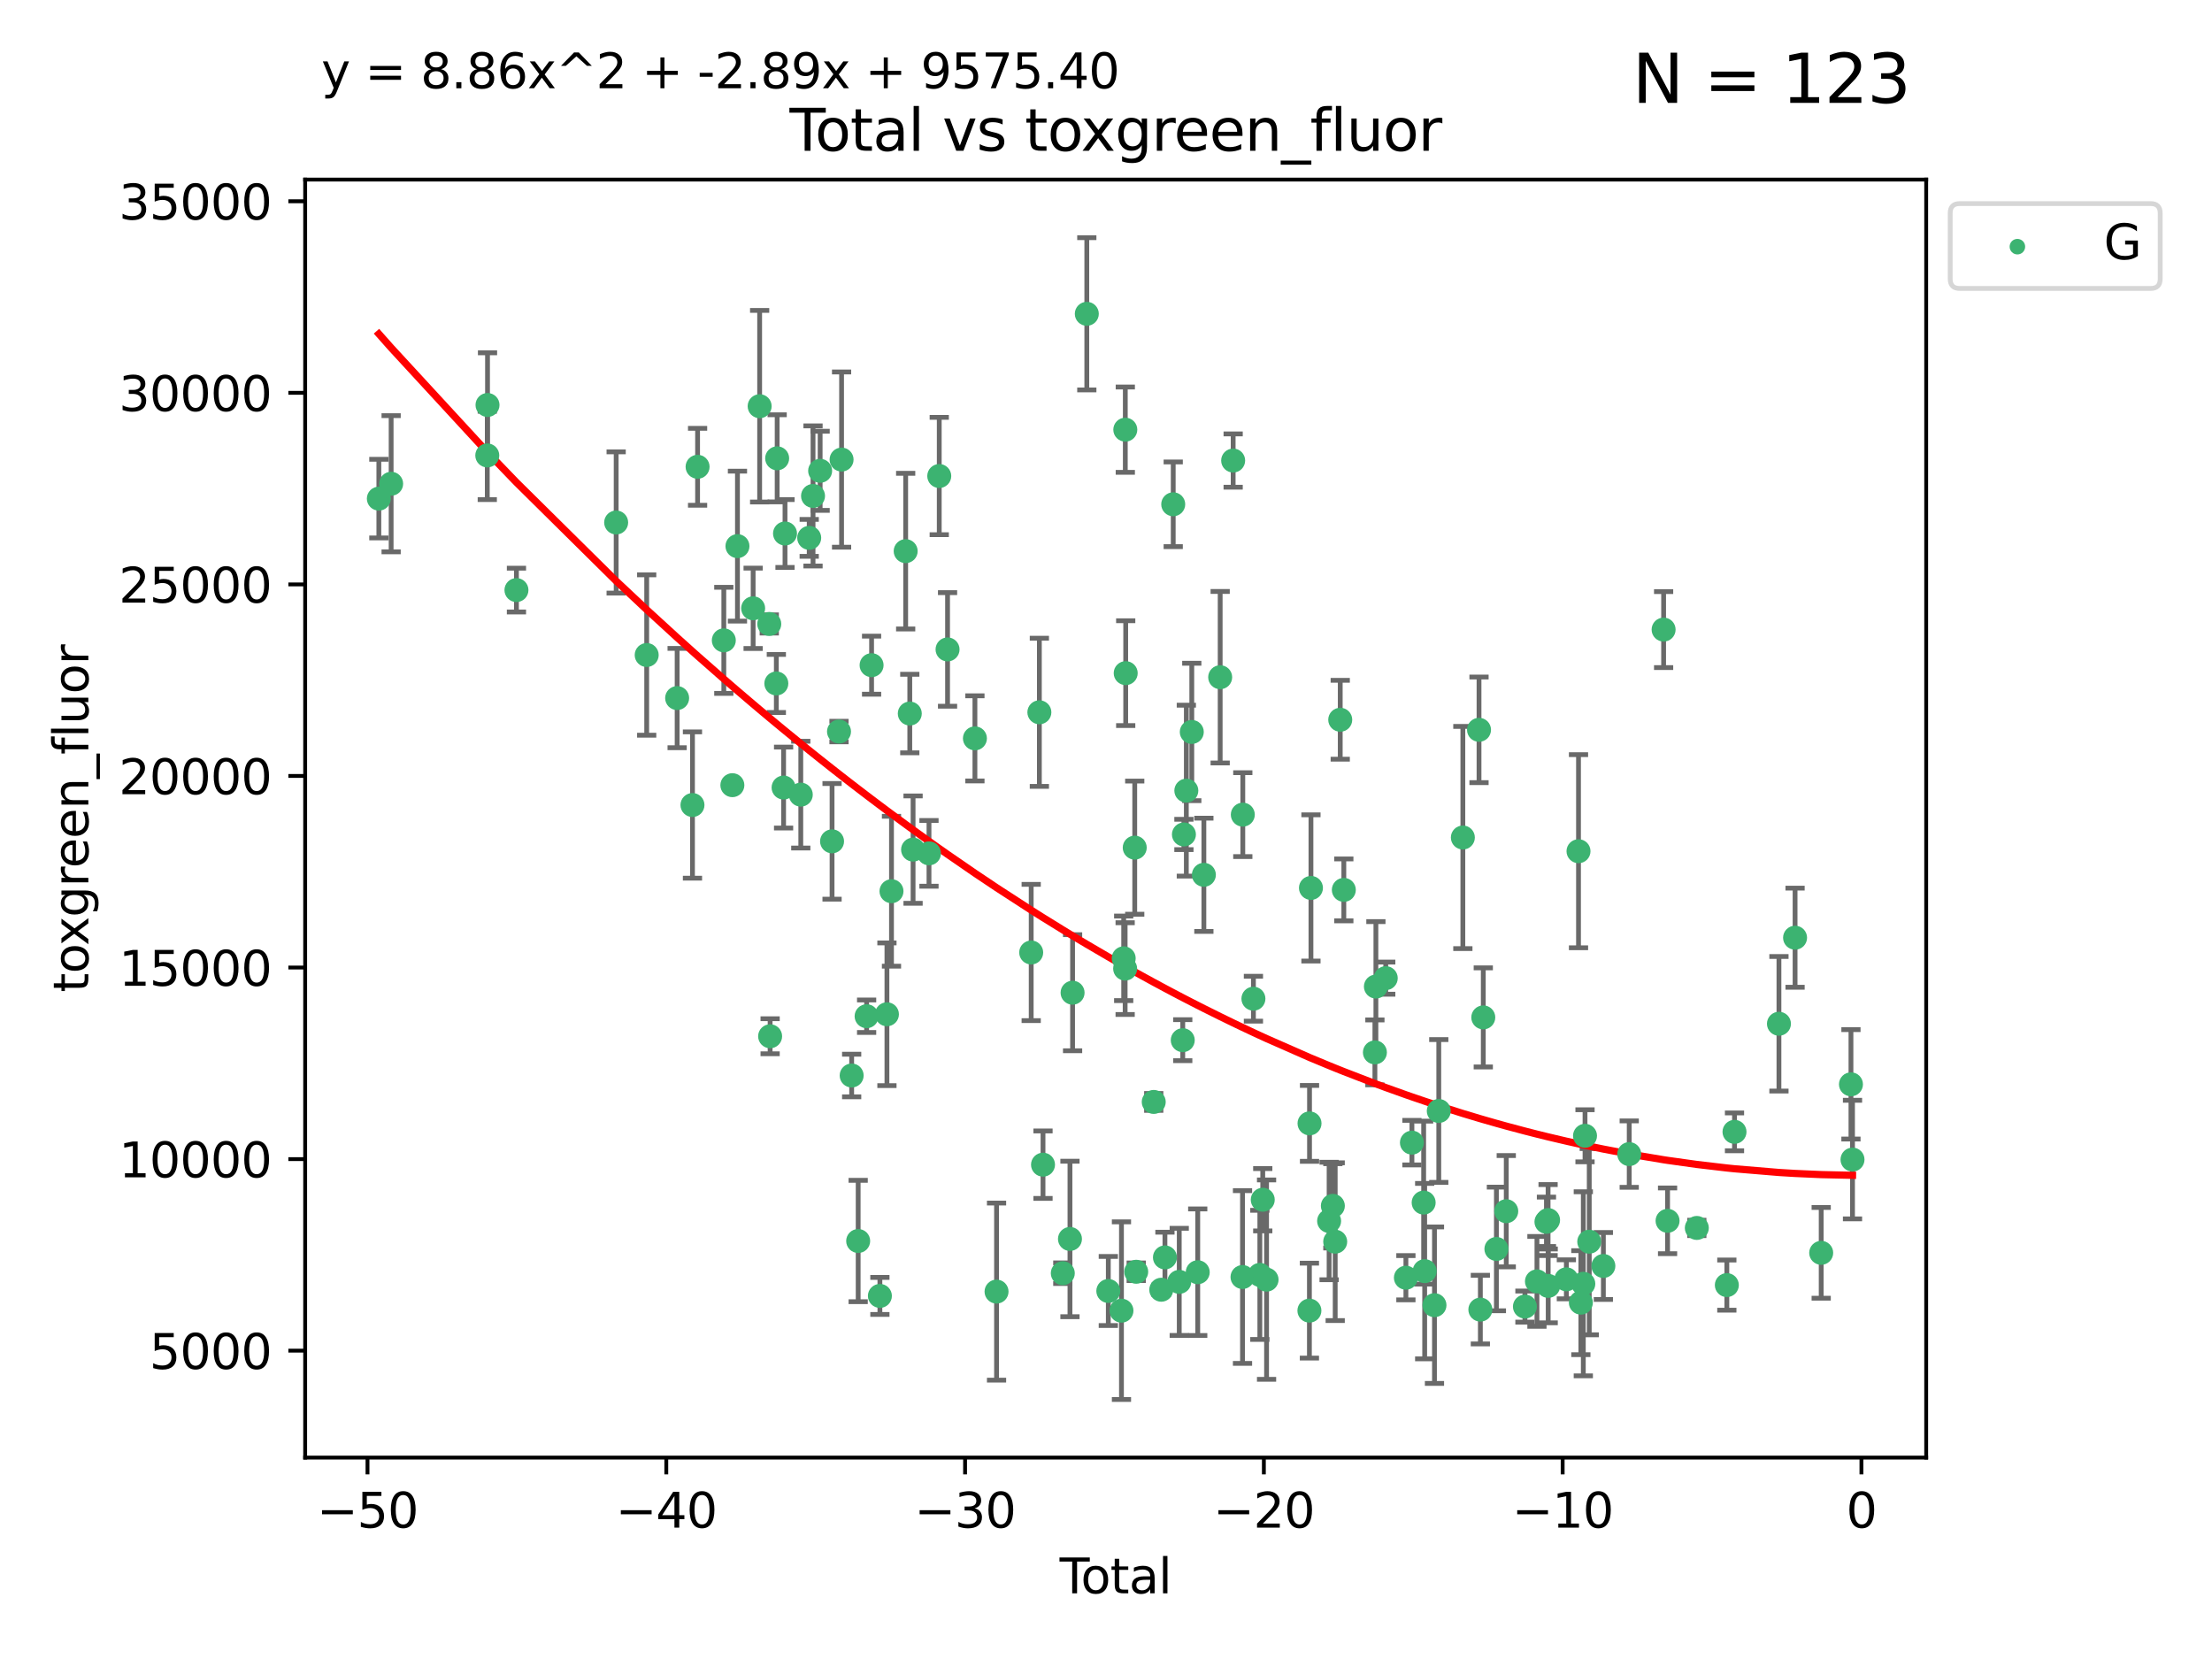 <?xml version="1.0" encoding="utf-8" standalone="no"?>
<!DOCTYPE svg PUBLIC "-//W3C//DTD SVG 1.1//EN"
  "http://www.w3.org/Graphics/SVG/1.1/DTD/svg11.dtd">
<svg xmlns:xlink="http://www.w3.org/1999/xlink" width="460.8pt" height="345.6pt" viewBox="0 0 460.8 345.6" xmlns="http://www.w3.org/2000/svg" version="1.1">
 <defs>
  <style type="text/css">*{stroke-linejoin: round; stroke-linecap: butt}</style>
 </defs>
 <g id="figure_1">
  <g id="patch_1">
   <path d="M 0 345.6 
L 460.8 345.6 
L 460.8 0 
L 0 0 
z
" style="fill: #ffffff"/>
  </g>
  <g id="axes_1">
   <g id="patch_2">
    <path d="M 63.571 303.64 
L 401.26 303.64 
L 401.26 37.411 
L 63.571 37.411 
z
" style="fill: #ffffff"/>
   </g>
   <g id="PathCollection_1">
    <defs>
     <path id="m4b503466d0" d="M 0 1.118 
C 0.297 1.118 0.581 1 0.791 0.791 
C 1 0.581 1.118 0.297 1.118 0 
C 1.118 -0.297 1 -0.581 0.791 -0.791 
C 0.581 -1 0.297 -1.118 0 -1.118 
C -0.297 -1.118 -0.581 -1 -0.791 -0.791 
C -1 -0.581 -1.118 -0.297 -1.118 0 
C -1.118 0.297 -1 0.581 -0.791 0.791 
C -0.581 1 -0.297 1.118 0 1.118 
z
" style="stroke: #3cb371"/>
    </defs>
    <g clip-path="url(#pb71dc2a851)">
     <use xlink:href="#m4b503466d0" x="78.921" y="103.873" style="fill: #3cb371; stroke: #3cb371"/>
     <use xlink:href="#m4b503466d0" x="81.481" y="100.773" style="fill: #3cb371; stroke: #3cb371"/>
     <use xlink:href="#m4b503466d0" x="101.51" y="94.875" style="fill: #3cb371; stroke: #3cb371"/>
     <use xlink:href="#m4b503466d0" x="101.558" y="84.367" style="fill: #3cb371; stroke: #3cb371"/>
     <use xlink:href="#m4b503466d0" x="107.586" y="122.925" style="fill: #3cb371; stroke: #3cb371"/>
     <use xlink:href="#m4b503466d0" x="128.357" y="108.843" style="fill: #3cb371; stroke: #3cb371"/>
     <use xlink:href="#m4b503466d0" x="134.718" y="136.452" style="fill: #3cb371; stroke: #3cb371"/>
     <use xlink:href="#m4b503466d0" x="141.06" y="145.421" style="fill: #3cb371; stroke: #3cb371"/>
     <use xlink:href="#m4b503466d0" x="144.254" y="167.702" style="fill: #3cb371; stroke: #3cb371"/>
     <use xlink:href="#m4b503466d0" x="145.32" y="97.241" style="fill: #3cb371; stroke: #3cb371"/>
     <use xlink:href="#m4b503466d0" x="150.783" y="133.394" style="fill: #3cb371; stroke: #3cb371"/>
     <use xlink:href="#m4b503466d0" x="152.565" y="163.567" style="fill: #3cb371; stroke: #3cb371"/>
     <use xlink:href="#m4b503466d0" x="153.626" y="113.769" style="fill: #3cb371; stroke: #3cb371"/>
     <use xlink:href="#m4b503466d0" x="156.893" y="126.721" style="fill: #3cb371; stroke: #3cb371"/>
     <use xlink:href="#m4b503466d0" x="158.248" y="84.622" style="fill: #3cb371; stroke: #3cb371"/>
     <use xlink:href="#m4b503466d0" x="160.252" y="129.982" style="fill: #3cb371; stroke: #3cb371"/>
     <use xlink:href="#m4b503466d0" x="160.43" y="215.873" style="fill: #3cb371; stroke: #3cb371"/>
     <use xlink:href="#m4b503466d0" x="161.724" y="142.378" style="fill: #3cb371; stroke: #3cb371"/>
     <use xlink:href="#m4b503466d0" x="161.896" y="95.476" style="fill: #3cb371; stroke: #3cb371"/>
     <use xlink:href="#m4b503466d0" x="163.235" y="164.064" style="fill: #3cb371; stroke: #3cb371"/>
     <use xlink:href="#m4b503466d0" x="163.533" y="111.137" style="fill: #3cb371; stroke: #3cb371"/>
     <use xlink:href="#m4b503466d0" x="166.818" y="165.539" style="fill: #3cb371; stroke: #3cb371"/>
     <use xlink:href="#m4b503466d0" x="168.572" y="112.046" style="fill: #3cb371; stroke: #3cb371"/>
     <use xlink:href="#m4b503466d0" x="169.37" y="103.314" style="fill: #3cb371; stroke: #3cb371"/>
     <use xlink:href="#m4b503466d0" x="170.85" y="98.077" style="fill: #3cb371; stroke: #3cb371"/>
     <use xlink:href="#m4b503466d0" x="173.333" y="175.266" style="fill: #3cb371; stroke: #3cb371"/>
     <use xlink:href="#m4b503466d0" x="174.78" y="152.394" style="fill: #3cb371; stroke: #3cb371"/>
     <use xlink:href="#m4b503466d0" x="175.316" y="95.737" style="fill: #3cb371; stroke: #3cb371"/>
     <use xlink:href="#m4b503466d0" x="177.417" y="224.049" style="fill: #3cb371; stroke: #3cb371"/>
     <use xlink:href="#m4b503466d0" x="178.773" y="258.524" style="fill: #3cb371; stroke: #3cb371"/>
     <use xlink:href="#m4b503466d0" x="180.532" y="211.698" style="fill: #3cb371; stroke: #3cb371"/>
     <use xlink:href="#m4b503466d0" x="181.567" y="138.568" style="fill: #3cb371; stroke: #3cb371"/>
     <use xlink:href="#m4b503466d0" x="183.298" y="269.963" style="fill: #3cb371; stroke: #3cb371"/>
     <use xlink:href="#m4b503466d0" x="184.764" y="211.291" style="fill: #3cb371; stroke: #3cb371"/>
     <use xlink:href="#m4b503466d0" x="185.714" y="185.657" style="fill: #3cb371; stroke: #3cb371"/>
     <use xlink:href="#m4b503466d0" x="188.668" y="114.813" style="fill: #3cb371; stroke: #3cb371"/>
     <use xlink:href="#m4b503466d0" x="189.525" y="148.644" style="fill: #3cb371; stroke: #3cb371"/>
     <use xlink:href="#m4b503466d0" x="190.211" y="176.991" style="fill: #3cb371; stroke: #3cb371"/>
     <use xlink:href="#m4b503466d0" x="193.525" y="177.77" style="fill: #3cb371; stroke: #3cb371"/>
     <use xlink:href="#m4b503466d0" x="195.663" y="99.163" style="fill: #3cb371; stroke: #3cb371"/>
     <use xlink:href="#m4b503466d0" x="197.393" y="135.288" style="fill: #3cb371; stroke: #3cb371"/>
     <use xlink:href="#m4b503466d0" x="203.094" y="153.817" style="fill: #3cb371; stroke: #3cb371"/>
     <use xlink:href="#m4b503466d0" x="207.598" y="269.063" style="fill: #3cb371; stroke: #3cb371"/>
     <use xlink:href="#m4b503466d0" x="214.817" y="198.422" style="fill: #3cb371; stroke: #3cb371"/>
     <use xlink:href="#m4b503466d0" x="216.52" y="148.383" style="fill: #3cb371; stroke: #3cb371"/>
     <use xlink:href="#m4b503466d0" x="217.279" y="242.623" style="fill: #3cb371; stroke: #3cb371"/>
     <use xlink:href="#m4b503466d0" x="221.4" y="265.232" style="fill: #3cb371; stroke: #3cb371"/>
     <use xlink:href="#m4b503466d0" x="222.893" y="258.097" style="fill: #3cb371; stroke: #3cb371"/>
     <use xlink:href="#m4b503466d0" x="223.439" y="206.799" style="fill: #3cb371; stroke: #3cb371"/>
     <use xlink:href="#m4b503466d0" x="226.402" y="65.373" style="fill: #3cb371; stroke: #3cb371"/>
     <use xlink:href="#m4b503466d0" x="230.882" y="268.935" style="fill: #3cb371; stroke: #3cb371"/>
     <use xlink:href="#m4b503466d0" x="233.621" y="273.036" style="fill: #3cb371; stroke: #3cb371"/>
     <use xlink:href="#m4b503466d0" x="234.085" y="199.636" style="fill: #3cb371; stroke: #3cb371"/>
     <use xlink:href="#m4b503466d0" x="234.388" y="201.778" style="fill: #3cb371; stroke: #3cb371"/>
     <use xlink:href="#m4b503466d0" x="234.422" y="89.507" style="fill: #3cb371; stroke: #3cb371"/>
     <use xlink:href="#m4b503466d0" x="234.505" y="140.229" style="fill: #3cb371; stroke: #3cb371"/>
     <use xlink:href="#m4b503466d0" x="236.386" y="176.579" style="fill: #3cb371; stroke: #3cb371"/>
     <use xlink:href="#m4b503466d0" x="236.693" y="264.932" style="fill: #3cb371; stroke: #3cb371"/>
     <use xlink:href="#m4b503466d0" x="240.345" y="229.552" style="fill: #3cb371; stroke: #3cb371"/>
     <use xlink:href="#m4b503466d0" x="241.911" y="268.676" style="fill: #3cb371; stroke: #3cb371"/>
     <use xlink:href="#m4b503466d0" x="242.678" y="261.94" style="fill: #3cb371; stroke: #3cb371"/>
     <use xlink:href="#m4b503466d0" x="244.404" y="105.051" style="fill: #3cb371; stroke: #3cb371"/>
     <use xlink:href="#m4b503466d0" x="245.659" y="267.039" style="fill: #3cb371; stroke: #3cb371"/>
     <use xlink:href="#m4b503466d0" x="246.389" y="216.687" style="fill: #3cb371; stroke: #3cb371"/>
     <use xlink:href="#m4b503466d0" x="246.632" y="173.831" style="fill: #3cb371; stroke: #3cb371"/>
     <use xlink:href="#m4b503466d0" x="247.135" y="164.706" style="fill: #3cb371; stroke: #3cb371"/>
     <use xlink:href="#m4b503466d0" x="248.271" y="152.481" style="fill: #3cb371; stroke: #3cb371"/>
     <use xlink:href="#m4b503466d0" x="249.51" y="265.027" style="fill: #3cb371; stroke: #3cb371"/>
     <use xlink:href="#m4b503466d0" x="250.789" y="182.239" style="fill: #3cb371; stroke: #3cb371"/>
     <use xlink:href="#m4b503466d0" x="254.185" y="141.077" style="fill: #3cb371; stroke: #3cb371"/>
     <use xlink:href="#m4b503466d0" x="256.889" y="95.939" style="fill: #3cb371; stroke: #3cb371"/>
     <use xlink:href="#m4b503466d0" x="258.838" y="266.027" style="fill: #3cb371; stroke: #3cb371"/>
     <use xlink:href="#m4b503466d0" x="258.899" y="169.705" style="fill: #3cb371; stroke: #3cb371"/>
     <use xlink:href="#m4b503466d0" x="261.111" y="208.048" style="fill: #3cb371; stroke: #3cb371"/>
     <use xlink:href="#m4b503466d0" x="262.448" y="265.583" style="fill: #3cb371; stroke: #3cb371"/>
     <use xlink:href="#m4b503466d0" x="263.054" y="249.927" style="fill: #3cb371; stroke: #3cb371"/>
     <use xlink:href="#m4b503466d0" x="263.848" y="266.572" style="fill: #3cb371; stroke: #3cb371"/>
     <use xlink:href="#m4b503466d0" x="272.774" y="273.028" style="fill: #3cb371; stroke: #3cb371"/>
     <use xlink:href="#m4b503466d0" x="272.798" y="234.022" style="fill: #3cb371; stroke: #3cb371"/>
     <use xlink:href="#m4b503466d0" x="273.095" y="184.973" style="fill: #3cb371; stroke: #3cb371"/>
     <use xlink:href="#m4b503466d0" x="276.878" y="254.357" style="fill: #3cb371; stroke: #3cb371"/>
     <use xlink:href="#m4b503466d0" x="277.659" y="251.202" style="fill: #3cb371; stroke: #3cb371"/>
     <use xlink:href="#m4b503466d0" x="278.147" y="258.664" style="fill: #3cb371; stroke: #3cb371"/>
     <use xlink:href="#m4b503466d0" x="279.196" y="149.938" style="fill: #3cb371; stroke: #3cb371"/>
     <use xlink:href="#m4b503466d0" x="279.944" y="185.379" style="fill: #3cb371; stroke: #3cb371"/>
     <use xlink:href="#m4b503466d0" x="286.418" y="219.234" style="fill: #3cb371; stroke: #3cb371"/>
     <use xlink:href="#m4b503466d0" x="286.625" y="205.518" style="fill: #3cb371; stroke: #3cb371"/>
     <use xlink:href="#m4b503466d0" x="288.676" y="203.766" style="fill: #3cb371; stroke: #3cb371"/>
     <use xlink:href="#m4b503466d0" x="292.874" y="266.171" style="fill: #3cb371; stroke: #3cb371"/>
     <use xlink:href="#m4b503466d0" x="294.13" y="238.033" style="fill: #3cb371; stroke: #3cb371"/>
     <use xlink:href="#m4b503466d0" x="296.573" y="250.524" style="fill: #3cb371; stroke: #3cb371"/>
     <use xlink:href="#m4b503466d0" x="296.787" y="264.801" style="fill: #3cb371; stroke: #3cb371"/>
     <use xlink:href="#m4b503466d0" x="298.827" y="271.894" style="fill: #3cb371; stroke: #3cb371"/>
     <use xlink:href="#m4b503466d0" x="299.723" y="231.438" style="fill: #3cb371; stroke: #3cb371"/>
     <use xlink:href="#m4b503466d0" x="304.74" y="174.469" style="fill: #3cb371; stroke: #3cb371"/>
     <use xlink:href="#m4b503466d0" x="308.106" y="152.034" style="fill: #3cb371; stroke: #3cb371"/>
     <use xlink:href="#m4b503466d0" x="308.386" y="272.816" style="fill: #3cb371; stroke: #3cb371"/>
     <use xlink:href="#m4b503466d0" x="308.995" y="211.943" style="fill: #3cb371; stroke: #3cb371"/>
     <use xlink:href="#m4b503466d0" x="311.728" y="260.179" style="fill: #3cb371; stroke: #3cb371"/>
     <use xlink:href="#m4b503466d0" x="313.781" y="252.316" style="fill: #3cb371; stroke: #3cb371"/>
     <use xlink:href="#m4b503466d0" x="317.671" y="272.184" style="fill: #3cb371; stroke: #3cb371"/>
     <use xlink:href="#m4b503466d0" x="320.174" y="266.935" style="fill: #3cb371; stroke: #3cb371"/>
     <use xlink:href="#m4b503466d0" x="322.154" y="254.527" style="fill: #3cb371; stroke: #3cb371"/>
     <use xlink:href="#m4b503466d0" x="322.494" y="254.158" style="fill: #3cb371; stroke: #3cb371"/>
     <use xlink:href="#m4b503466d0" x="322.517" y="267.874" style="fill: #3cb371; stroke: #3cb371"/>
     <use xlink:href="#m4b503466d0" x="326.302" y="266.504" style="fill: #3cb371; stroke: #3cb371"/>
     <use xlink:href="#m4b503466d0" x="328.832" y="177.324" style="fill: #3cb371; stroke: #3cb371"/>
     <use xlink:href="#m4b503466d0" x="329.323" y="271.367" style="fill: #3cb371; stroke: #3cb371"/>
     <use xlink:href="#m4b503466d0" x="329.833" y="267.439" style="fill: #3cb371; stroke: #3cb371"/>
     <use xlink:href="#m4b503466d0" x="330.188" y="236.606" style="fill: #3cb371; stroke: #3cb371"/>
     <use xlink:href="#m4b503466d0" x="331.07" y="258.668" style="fill: #3cb371; stroke: #3cb371"/>
     <use xlink:href="#m4b503466d0" x="334.01" y="263.726" style="fill: #3cb371; stroke: #3cb371"/>
     <use xlink:href="#m4b503466d0" x="339.397" y="240.421" style="fill: #3cb371; stroke: #3cb371"/>
     <use xlink:href="#m4b503466d0" x="346.561" y="131.154" style="fill: #3cb371; stroke: #3cb371"/>
     <use xlink:href="#m4b503466d0" x="347.385" y="254.319" style="fill: #3cb371; stroke: #3cb371"/>
     <use xlink:href="#m4b503466d0" x="353.478" y="255.803" style="fill: #3cb371; stroke: #3cb371"/>
     <use xlink:href="#m4b503466d0" x="359.732" y="267.709" style="fill: #3cb371; stroke: #3cb371"/>
     <use xlink:href="#m4b503466d0" x="361.329" y="235.785" style="fill: #3cb371; stroke: #3cb371"/>
     <use xlink:href="#m4b503466d0" x="370.586" y="213.267" style="fill: #3cb371; stroke: #3cb371"/>
     <use xlink:href="#m4b503466d0" x="373.946" y="195.341" style="fill: #3cb371; stroke: #3cb371"/>
     <use xlink:href="#m4b503466d0" x="379.388" y="260.99" style="fill: #3cb371; stroke: #3cb371"/>
     <use xlink:href="#m4b503466d0" x="385.588" y="225.883" style="fill: #3cb371; stroke: #3cb371"/>
     <use xlink:href="#m4b503466d0" x="385.911" y="241.561" style="fill: #3cb371; stroke: #3cb371"/>
    </g>
   </g>
   <g id="matplotlib.axis_1">
    <g id="xtick_1">
     <g id="line2d_1">
      <defs>
       <path id="ma6eb4e656e" d="M 0 0 
L 0 3.5 
" style="stroke: #000000; stroke-width: 0.8"/>
      </defs>
      <g>
       <use xlink:href="#ma6eb4e656e" x="76.557" y="303.64" style="stroke: #000000; stroke-width: 0.8"/>
      </g>
     </g>
     <g id="text_1">
      <!-- −50 -->
      <g transform="translate(66.005 318.238)scale(0.1 -0.1)">
       <defs>
        <path id="DejaVuSans-2212" d="M 678 2272 
L 4684 2272 
L 4684 1741 
L 678 1741 
L 678 2272 
z
" transform="scale(0.016)"/>
        <path id="DejaVuSans-35" d="M 691 4666 
L 3169 4666 
L 3169 4134 
L 1269 4134 
L 1269 2991 
Q 1406 3038 1543 3061 
Q 1681 3084 1819 3084 
Q 2600 3084 3056 2656 
Q 3513 2228 3513 1497 
Q 3513 744 3044 326 
Q 2575 -91 1722 -91 
Q 1428 -91 1123 -41 
Q 819 9 494 109 
L 494 744 
Q 775 591 1075 516 
Q 1375 441 1709 441 
Q 2250 441 2565 725 
Q 2881 1009 2881 1497 
Q 2881 1984 2565 2268 
Q 2250 2553 1709 2553 
Q 1456 2553 1204 2497 
Q 953 2441 691 2322 
L 691 4666 
z
" transform="scale(0.016)"/>
        <path id="DejaVuSans-30" d="M 2034 4250 
Q 1547 4250 1301 3770 
Q 1056 3291 1056 2328 
Q 1056 1369 1301 889 
Q 1547 409 2034 409 
Q 2525 409 2770 889 
Q 3016 1369 3016 2328 
Q 3016 3291 2770 3770 
Q 2525 4250 2034 4250 
z
M 2034 4750 
Q 2819 4750 3233 4129 
Q 3647 3509 3647 2328 
Q 3647 1150 3233 529 
Q 2819 -91 2034 -91 
Q 1250 -91 836 529 
Q 422 1150 422 2328 
Q 422 3509 836 4129 
Q 1250 4750 2034 4750 
z
" transform="scale(0.016)"/>
       </defs>
       <use xlink:href="#DejaVuSans-2212"/>
       <use xlink:href="#DejaVuSans-35" x="83.789"/>
       <use xlink:href="#DejaVuSans-30" x="147.412"/>
      </g>
     </g>
    </g>
    <g id="xtick_2">
     <g id="line2d_2">
      <g>
       <use xlink:href="#ma6eb4e656e" x="138.8" y="303.64" style="stroke: #000000; stroke-width: 0.8"/>
      </g>
     </g>
     <g id="text_2">
      <!-- −40 -->
      <g transform="translate(128.248 318.238)scale(0.1 -0.1)">
       <defs>
        <path id="DejaVuSans-34" d="M 2419 4116 
L 825 1625 
L 2419 1625 
L 2419 4116 
z
M 2253 4666 
L 3047 4666 
L 3047 1625 
L 3713 1625 
L 3713 1100 
L 3047 1100 
L 3047 0 
L 2419 0 
L 2419 1100 
L 313 1100 
L 313 1709 
L 2253 4666 
z
" transform="scale(0.016)"/>
       </defs>
       <use xlink:href="#DejaVuSans-2212"/>
       <use xlink:href="#DejaVuSans-34" x="83.789"/>
       <use xlink:href="#DejaVuSans-30" x="147.412"/>
      </g>
     </g>
    </g>
    <g id="xtick_3">
     <g id="line2d_3">
      <g>
       <use xlink:href="#ma6eb4e656e" x="201.043" y="303.64" style="stroke: #000000; stroke-width: 0.8"/>
      </g>
     </g>
     <g id="text_3">
      <!-- −30 -->
      <g transform="translate(190.491 318.238)scale(0.1 -0.1)">
       <defs>
        <path id="DejaVuSans-33" d="M 2597 2516 
Q 3050 2419 3304 2112 
Q 3559 1806 3559 1356 
Q 3559 666 3084 287 
Q 2609 -91 1734 -91 
Q 1441 -91 1130 -33 
Q 819 25 488 141 
L 488 750 
Q 750 597 1062 519 
Q 1375 441 1716 441 
Q 2309 441 2620 675 
Q 2931 909 2931 1356 
Q 2931 1769 2642 2001 
Q 2353 2234 1838 2234 
L 1294 2234 
L 1294 2753 
L 1863 2753 
Q 2328 2753 2575 2939 
Q 2822 3125 2822 3475 
Q 2822 3834 2567 4026 
Q 2313 4219 1838 4219 
Q 1578 4219 1281 4162 
Q 984 4106 628 3988 
L 628 4550 
Q 988 4650 1302 4700 
Q 1616 4750 1894 4750 
Q 2613 4750 3031 4423 
Q 3450 4097 3450 3541 
Q 3450 3153 3228 2886 
Q 3006 2619 2597 2516 
z
" transform="scale(0.016)"/>
       </defs>
       <use xlink:href="#DejaVuSans-2212"/>
       <use xlink:href="#DejaVuSans-33" x="83.789"/>
       <use xlink:href="#DejaVuSans-30" x="147.412"/>
      </g>
     </g>
    </g>
    <g id="xtick_4">
     <g id="line2d_4">
      <g>
       <use xlink:href="#ma6eb4e656e" x="263.286" y="303.64" style="stroke: #000000; stroke-width: 0.8"/>
      </g>
     </g>
     <g id="text_4">
      <!-- −20 -->
      <g transform="translate(252.734 318.238)scale(0.1 -0.1)">
       <defs>
        <path id="DejaVuSans-32" d="M 1228 531 
L 3431 531 
L 3431 0 
L 469 0 
L 469 531 
Q 828 903 1448 1529 
Q 2069 2156 2228 2338 
Q 2531 2678 2651 2914 
Q 2772 3150 2772 3378 
Q 2772 3750 2511 3984 
Q 2250 4219 1831 4219 
Q 1534 4219 1204 4116 
Q 875 4013 500 3803 
L 500 4441 
Q 881 4594 1212 4672 
Q 1544 4750 1819 4750 
Q 2544 4750 2975 4387 
Q 3406 4025 3406 3419 
Q 3406 3131 3298 2873 
Q 3191 2616 2906 2266 
Q 2828 2175 2409 1742 
Q 1991 1309 1228 531 
z
" transform="scale(0.016)"/>
       </defs>
       <use xlink:href="#DejaVuSans-2212"/>
       <use xlink:href="#DejaVuSans-32" x="83.789"/>
       <use xlink:href="#DejaVuSans-30" x="147.412"/>
      </g>
     </g>
    </g>
    <g id="xtick_5">
     <g id="line2d_5">
      <g>
       <use xlink:href="#ma6eb4e656e" x="325.529" y="303.64" style="stroke: #000000; stroke-width: 0.8"/>
      </g>
     </g>
     <g id="text_5">
      <!-- −10 -->
      <g transform="translate(314.977 318.238)scale(0.1 -0.1)">
       <defs>
        <path id="DejaVuSans-31" d="M 794 531 
L 1825 531 
L 1825 4091 
L 703 3866 
L 703 4441 
L 1819 4666 
L 2450 4666 
L 2450 531 
L 3481 531 
L 3481 0 
L 794 0 
L 794 531 
z
" transform="scale(0.016)"/>
       </defs>
       <use xlink:href="#DejaVuSans-2212"/>
       <use xlink:href="#DejaVuSans-31" x="83.789"/>
       <use xlink:href="#DejaVuSans-30" x="147.412"/>
      </g>
     </g>
    </g>
    <g id="xtick_6">
     <g id="line2d_6">
      <g>
       <use xlink:href="#ma6eb4e656e" x="387.772" y="303.64" style="stroke: #000000; stroke-width: 0.8"/>
      </g>
     </g>
     <g id="text_6">
      <!-- 0 -->
      <g transform="translate(384.591 318.238)scale(0.1 -0.1)">
       <use xlink:href="#DejaVuSans-30"/>
      </g>
     </g>
    </g>
    <g id="text_7">
     <!-- Total -->
     <g transform="translate(220.739 331.917)scale(0.1 -0.1)">
      <defs>
       <path id="DejaVuSans-54" d="M -19 4666 
L 3928 4666 
L 3928 4134 
L 2272 4134 
L 2272 0 
L 1638 0 
L 1638 4134 
L -19 4134 
L -19 4666 
z
" transform="scale(0.016)"/>
       <path id="DejaVuSans-6f" d="M 1959 3097 
Q 1497 3097 1228 2736 
Q 959 2375 959 1747 
Q 959 1119 1226 758 
Q 1494 397 1959 397 
Q 2419 397 2687 759 
Q 2956 1122 2956 1747 
Q 2956 2369 2687 2733 
Q 2419 3097 1959 3097 
z
M 1959 3584 
Q 2709 3584 3137 3096 
Q 3566 2609 3566 1747 
Q 3566 888 3137 398 
Q 2709 -91 1959 -91 
Q 1206 -91 779 398 
Q 353 888 353 1747 
Q 353 2609 779 3096 
Q 1206 3584 1959 3584 
z
" transform="scale(0.016)"/>
       <path id="DejaVuSans-74" d="M 1172 4494 
L 1172 3500 
L 2356 3500 
L 2356 3053 
L 1172 3053 
L 1172 1153 
Q 1172 725 1289 603 
Q 1406 481 1766 481 
L 2356 481 
L 2356 0 
L 1766 0 
Q 1100 0 847 248 
Q 594 497 594 1153 
L 594 3053 
L 172 3053 
L 172 3500 
L 594 3500 
L 594 4494 
L 1172 4494 
z
" transform="scale(0.016)"/>
       <path id="DejaVuSans-61" d="M 2194 1759 
Q 1497 1759 1228 1600 
Q 959 1441 959 1056 
Q 959 750 1161 570 
Q 1363 391 1709 391 
Q 2188 391 2477 730 
Q 2766 1069 2766 1631 
L 2766 1759 
L 2194 1759 
z
M 3341 1997 
L 3341 0 
L 2766 0 
L 2766 531 
Q 2569 213 2275 61 
Q 1981 -91 1556 -91 
Q 1019 -91 701 211 
Q 384 513 384 1019 
Q 384 1609 779 1909 
Q 1175 2209 1959 2209 
L 2766 2209 
L 2766 2266 
Q 2766 2663 2505 2880 
Q 2244 3097 1772 3097 
Q 1472 3097 1187 3025 
Q 903 2953 641 2809 
L 641 3341 
Q 956 3463 1253 3523 
Q 1550 3584 1831 3584 
Q 2591 3584 2966 3190 
Q 3341 2797 3341 1997 
z
" transform="scale(0.016)"/>
       <path id="DejaVuSans-6c" d="M 603 4863 
L 1178 4863 
L 1178 0 
L 603 0 
L 603 4863 
z
" transform="scale(0.016)"/>
      </defs>
      <use xlink:href="#DejaVuSans-54"/>
      <use xlink:href="#DejaVuSans-6f" x="44.084"/>
      <use xlink:href="#DejaVuSans-74" x="105.266"/>
      <use xlink:href="#DejaVuSans-61" x="144.475"/>
      <use xlink:href="#DejaVuSans-6c" x="205.754"/>
     </g>
    </g>
   </g>
   <g id="matplotlib.axis_2">
    <g id="ytick_1">
     <g id="line2d_7">
      <defs>
       <path id="ma567e7f3e7" d="M 0 0 
L -3.5 0 
" style="stroke: #000000; stroke-width: 0.8"/>
      </defs>
      <g>
       <use xlink:href="#ma567e7f3e7" x="63.571" y="281.368" style="stroke: #000000; stroke-width: 0.8"/>
      </g>
     </g>
     <g id="text_8">
      <!-- 5000 -->
      <g transform="translate(31.121 285.168)scale(0.1 -0.1)">
       <use xlink:href="#DejaVuSans-35"/>
       <use xlink:href="#DejaVuSans-30" x="63.623"/>
       <use xlink:href="#DejaVuSans-30" x="127.246"/>
       <use xlink:href="#DejaVuSans-30" x="190.869"/>
      </g>
     </g>
    </g>
    <g id="ytick_2">
     <g id="line2d_8">
      <g>
       <use xlink:href="#ma567e7f3e7" x="63.571" y="241.461" style="stroke: #000000; stroke-width: 0.8"/>
      </g>
     </g>
     <g id="text_9">
      <!-- 10000 -->
      <g transform="translate(24.759 245.261)scale(0.1 -0.1)">
       <use xlink:href="#DejaVuSans-31"/>
       <use xlink:href="#DejaVuSans-30" x="63.623"/>
       <use xlink:href="#DejaVuSans-30" x="127.246"/>
       <use xlink:href="#DejaVuSans-30" x="190.869"/>
       <use xlink:href="#DejaVuSans-30" x="254.492"/>
      </g>
     </g>
    </g>
    <g id="ytick_3">
     <g id="line2d_9">
      <g>
       <use xlink:href="#ma567e7f3e7" x="63.571" y="201.554" style="stroke: #000000; stroke-width: 0.8"/>
      </g>
     </g>
     <g id="text_10">
      <!-- 15000 -->
      <g transform="translate(24.759 205.353)scale(0.1 -0.1)">
       <use xlink:href="#DejaVuSans-31"/>
       <use xlink:href="#DejaVuSans-35" x="63.623"/>
       <use xlink:href="#DejaVuSans-30" x="127.246"/>
       <use xlink:href="#DejaVuSans-30" x="190.869"/>
       <use xlink:href="#DejaVuSans-30" x="254.492"/>
      </g>
     </g>
    </g>
    <g id="ytick_4">
     <g id="line2d_10">
      <g>
       <use xlink:href="#ma567e7f3e7" x="63.571" y="161.647" style="stroke: #000000; stroke-width: 0.8"/>
      </g>
     </g>
     <g id="text_11">
      <!-- 20000 -->
      <g transform="translate(24.759 165.446)scale(0.1 -0.1)">
       <use xlink:href="#DejaVuSans-32"/>
       <use xlink:href="#DejaVuSans-30" x="63.623"/>
       <use xlink:href="#DejaVuSans-30" x="127.246"/>
       <use xlink:href="#DejaVuSans-30" x="190.869"/>
       <use xlink:href="#DejaVuSans-30" x="254.492"/>
      </g>
     </g>
    </g>
    <g id="ytick_5">
     <g id="line2d_11">
      <g>
       <use xlink:href="#ma567e7f3e7" x="63.571" y="121.74" style="stroke: #000000; stroke-width: 0.8"/>
      </g>
     </g>
     <g id="text_12">
      <!-- 25000 -->
      <g transform="translate(24.759 125.539)scale(0.1 -0.1)">
       <use xlink:href="#DejaVuSans-32"/>
       <use xlink:href="#DejaVuSans-35" x="63.623"/>
       <use xlink:href="#DejaVuSans-30" x="127.246"/>
       <use xlink:href="#DejaVuSans-30" x="190.869"/>
       <use xlink:href="#DejaVuSans-30" x="254.492"/>
      </g>
     </g>
    </g>
    <g id="ytick_6">
     <g id="line2d_12">
      <g>
       <use xlink:href="#ma567e7f3e7" x="63.571" y="81.833" style="stroke: #000000; stroke-width: 0.8"/>
      </g>
     </g>
     <g id="text_13">
      <!-- 30000 -->
      <g transform="translate(24.759 85.632)scale(0.1 -0.1)">
       <use xlink:href="#DejaVuSans-33"/>
       <use xlink:href="#DejaVuSans-30" x="63.623"/>
       <use xlink:href="#DejaVuSans-30" x="127.246"/>
       <use xlink:href="#DejaVuSans-30" x="190.869"/>
       <use xlink:href="#DejaVuSans-30" x="254.492"/>
      </g>
     </g>
    </g>
    <g id="ytick_7">
     <g id="line2d_13">
      <g>
       <use xlink:href="#ma567e7f3e7" x="63.571" y="41.926" style="stroke: #000000; stroke-width: 0.8"/>
      </g>
     </g>
     <g id="text_14">
      <!-- 35000 -->
      <g transform="translate(24.759 45.725)scale(0.1 -0.1)">
       <use xlink:href="#DejaVuSans-33"/>
       <use xlink:href="#DejaVuSans-35" x="63.623"/>
       <use xlink:href="#DejaVuSans-30" x="127.246"/>
       <use xlink:href="#DejaVuSans-30" x="190.869"/>
       <use xlink:href="#DejaVuSans-30" x="254.492"/>
      </g>
     </g>
    </g>
    <g id="text_15">
     <!-- toxgreen_fluor -->
     <g transform="translate(18.401 206.72)rotate(-90)scale(0.1 -0.1)">
      <defs>
       <path id="DejaVuSans-78" d="M 3513 3500 
L 2247 1797 
L 3578 0 
L 2900 0 
L 1881 1375 
L 863 0 
L 184 0 
L 1544 1831 
L 300 3500 
L 978 3500 
L 1906 2253 
L 2834 3500 
L 3513 3500 
z
" transform="scale(0.016)"/>
       <path id="DejaVuSans-67" d="M 2906 1791 
Q 2906 2416 2648 2759 
Q 2391 3103 1925 3103 
Q 1463 3103 1205 2759 
Q 947 2416 947 1791 
Q 947 1169 1205 825 
Q 1463 481 1925 481 
Q 2391 481 2648 825 
Q 2906 1169 2906 1791 
z
M 3481 434 
Q 3481 -459 3084 -895 
Q 2688 -1331 1869 -1331 
Q 1566 -1331 1297 -1286 
Q 1028 -1241 775 -1147 
L 775 -588 
Q 1028 -725 1275 -790 
Q 1522 -856 1778 -856 
Q 2344 -856 2625 -561 
Q 2906 -266 2906 331 
L 2906 616 
Q 2728 306 2450 153 
Q 2172 0 1784 0 
Q 1141 0 747 490 
Q 353 981 353 1791 
Q 353 2603 747 3093 
Q 1141 3584 1784 3584 
Q 2172 3584 2450 3431 
Q 2728 3278 2906 2969 
L 2906 3500 
L 3481 3500 
L 3481 434 
z
" transform="scale(0.016)"/>
       <path id="DejaVuSans-72" d="M 2631 2963 
Q 2534 3019 2420 3045 
Q 2306 3072 2169 3072 
Q 1681 3072 1420 2755 
Q 1159 2438 1159 1844 
L 1159 0 
L 581 0 
L 581 3500 
L 1159 3500 
L 1159 2956 
Q 1341 3275 1631 3429 
Q 1922 3584 2338 3584 
Q 2397 3584 2469 3576 
Q 2541 3569 2628 3553 
L 2631 2963 
z
" transform="scale(0.016)"/>
       <path id="DejaVuSans-65" d="M 3597 1894 
L 3597 1613 
L 953 1613 
Q 991 1019 1311 708 
Q 1631 397 2203 397 
Q 2534 397 2845 478 
Q 3156 559 3463 722 
L 3463 178 
Q 3153 47 2828 -22 
Q 2503 -91 2169 -91 
Q 1331 -91 842 396 
Q 353 884 353 1716 
Q 353 2575 817 3079 
Q 1281 3584 2069 3584 
Q 2775 3584 3186 3129 
Q 3597 2675 3597 1894 
z
M 3022 2063 
Q 3016 2534 2758 2815 
Q 2500 3097 2075 3097 
Q 1594 3097 1305 2825 
Q 1016 2553 972 2059 
L 3022 2063 
z
" transform="scale(0.016)"/>
       <path id="DejaVuSans-6e" d="M 3513 2113 
L 3513 0 
L 2938 0 
L 2938 2094 
Q 2938 2591 2744 2837 
Q 2550 3084 2163 3084 
Q 1697 3084 1428 2787 
Q 1159 2491 1159 1978 
L 1159 0 
L 581 0 
L 581 3500 
L 1159 3500 
L 1159 2956 
Q 1366 3272 1645 3428 
Q 1925 3584 2291 3584 
Q 2894 3584 3203 3211 
Q 3513 2838 3513 2113 
z
" transform="scale(0.016)"/>
       <path id="DejaVuSans-5f" d="M 3263 -1063 
L 3263 -1509 
L -63 -1509 
L -63 -1063 
L 3263 -1063 
z
" transform="scale(0.016)"/>
       <path id="DejaVuSans-66" d="M 2375 4863 
L 2375 4384 
L 1825 4384 
Q 1516 4384 1395 4259 
Q 1275 4134 1275 3809 
L 1275 3500 
L 2222 3500 
L 2222 3053 
L 1275 3053 
L 1275 0 
L 697 0 
L 697 3053 
L 147 3053 
L 147 3500 
L 697 3500 
L 697 3744 
Q 697 4328 969 4595 
Q 1241 4863 1831 4863 
L 2375 4863 
z
" transform="scale(0.016)"/>
       <path id="DejaVuSans-75" d="M 544 1381 
L 544 3500 
L 1119 3500 
L 1119 1403 
Q 1119 906 1312 657 
Q 1506 409 1894 409 
Q 2359 409 2629 706 
Q 2900 1003 2900 1516 
L 2900 3500 
L 3475 3500 
L 3475 0 
L 2900 0 
L 2900 538 
Q 2691 219 2414 64 
Q 2138 -91 1772 -91 
Q 1169 -91 856 284 
Q 544 659 544 1381 
z
M 1991 3584 
L 1991 3584 
z
" transform="scale(0.016)"/>
      </defs>
      <use xlink:href="#DejaVuSans-74"/>
      <use xlink:href="#DejaVuSans-6f" x="39.209"/>
      <use xlink:href="#DejaVuSans-78" x="97.266"/>
      <use xlink:href="#DejaVuSans-67" x="156.445"/>
      <use xlink:href="#DejaVuSans-72" x="219.922"/>
      <use xlink:href="#DejaVuSans-65" x="258.785"/>
      <use xlink:href="#DejaVuSans-65" x="320.309"/>
      <use xlink:href="#DejaVuSans-6e" x="381.832"/>
      <use xlink:href="#DejaVuSans-5f" x="445.211"/>
      <use xlink:href="#DejaVuSans-66" x="495.211"/>
      <use xlink:href="#DejaVuSans-6c" x="530.416"/>
      <use xlink:href="#DejaVuSans-75" x="558.199"/>
      <use xlink:href="#DejaVuSans-6f" x="621.578"/>
      <use xlink:href="#DejaVuSans-72" x="682.76"/>
     </g>
    </g>
   </g>
   <g id="LineCollection_1">
    <path d="M 78.921 112.063 
L 78.921 95.683 
" clip-path="url(#pb71dc2a851)" style="fill: none; stroke: #696969"/>
    <path d="M 81.481 114.961 
L 81.481 86.584 
" clip-path="url(#pb71dc2a851)" style="fill: none; stroke: #696969"/>
    <path d="M 101.51 104.075 
L 101.51 85.675 
" clip-path="url(#pb71dc2a851)" style="fill: none; stroke: #696969"/>
    <path d="M 101.558 95.241 
L 101.558 73.493 
" clip-path="url(#pb71dc2a851)" style="fill: none; stroke: #696969"/>
    <path d="M 107.586 127.489 
L 107.586 118.361 
" clip-path="url(#pb71dc2a851)" style="fill: none; stroke: #696969"/>
    <path d="M 128.357 123.551 
L 128.357 94.134 
" clip-path="url(#pb71dc2a851)" style="fill: none; stroke: #696969"/>
    <path d="M 134.718 153.156 
L 134.718 119.748 
" clip-path="url(#pb71dc2a851)" style="fill: none; stroke: #696969"/>
    <path d="M 141.06 155.762 
L 141.06 135.079 
" clip-path="url(#pb71dc2a851)" style="fill: none; stroke: #696969"/>
    <path d="M 144.254 182.941 
L 144.254 152.463 
" clip-path="url(#pb71dc2a851)" style="fill: none; stroke: #696969"/>
    <path d="M 145.32 105.256 
L 145.32 89.227 
" clip-path="url(#pb71dc2a851)" style="fill: none; stroke: #696969"/>
    <path d="M 150.783 144.444 
L 150.783 122.345 
" clip-path="url(#pb71dc2a851)" style="fill: none; stroke: #696969"/>
    <path d="M 152.565 164.164 
L 152.565 162.969 
" clip-path="url(#pb71dc2a851)" style="fill: none; stroke: #696969"/>
    <path d="M 153.626 129.385 
L 153.626 98.153 
" clip-path="url(#pb71dc2a851)" style="fill: none; stroke: #696969"/>
    <path d="M 156.893 135.094 
L 156.893 118.348 
" clip-path="url(#pb71dc2a851)" style="fill: none; stroke: #696969"/>
    <path d="M 158.248 104.578 
L 158.248 64.666 
" clip-path="url(#pb71dc2a851)" style="fill: none; stroke: #696969"/>
    <path d="M 160.252 131.879 
L 160.252 128.085 
" clip-path="url(#pb71dc2a851)" style="fill: none; stroke: #696969"/>
    <path d="M 160.43 219.523 
L 160.43 212.223 
" clip-path="url(#pb71dc2a851)" style="fill: none; stroke: #696969"/>
    <path d="M 161.724 148.426 
L 161.724 136.33 
" clip-path="url(#pb71dc2a851)" style="fill: none; stroke: #696969"/>
    <path d="M 161.896 104.551 
L 161.896 86.4 
" clip-path="url(#pb71dc2a851)" style="fill: none; stroke: #696969"/>
    <path d="M 163.235 172.496 
L 163.235 155.632 
" clip-path="url(#pb71dc2a851)" style="fill: none; stroke: #696969"/>
    <path d="M 163.533 118.202 
L 163.533 104.072 
" clip-path="url(#pb71dc2a851)" style="fill: none; stroke: #696969"/>
    <path d="M 166.818 176.661 
L 166.818 154.416 
" clip-path="url(#pb71dc2a851)" style="fill: none; stroke: #696969"/>
    <path d="M 168.572 115.891 
L 168.572 108.201 
" clip-path="url(#pb71dc2a851)" style="fill: none; stroke: #696969"/>
    <path d="M 169.37 117.91 
L 169.37 88.718 
" clip-path="url(#pb71dc2a851)" style="fill: none; stroke: #696969"/>
    <path d="M 170.85 106.32 
L 170.85 89.834 
" clip-path="url(#pb71dc2a851)" style="fill: none; stroke: #696969"/>
    <path d="M 173.333 187.31 
L 173.333 163.222 
" clip-path="url(#pb71dc2a851)" style="fill: none; stroke: #696969"/>
    <path d="M 174.78 154.535 
L 174.78 150.253 
" clip-path="url(#pb71dc2a851)" style="fill: none; stroke: #696969"/>
    <path d="M 175.316 113.987 
L 175.316 77.487 
" clip-path="url(#pb71dc2a851)" style="fill: none; stroke: #696969"/>
    <path d="M 177.417 228.487 
L 177.417 219.611 
" clip-path="url(#pb71dc2a851)" style="fill: none; stroke: #696969"/>
    <path d="M 178.773 271.166 
L 178.773 245.883 
" clip-path="url(#pb71dc2a851)" style="fill: none; stroke: #696969"/>
    <path d="M 180.532 215.081 
L 180.532 208.316 
" clip-path="url(#pb71dc2a851)" style="fill: none; stroke: #696969"/>
    <path d="M 181.567 144.617 
L 181.567 132.52 
" clip-path="url(#pb71dc2a851)" style="fill: none; stroke: #696969"/>
    <path d="M 183.298 273.817 
L 183.298 266.108 
" clip-path="url(#pb71dc2a851)" style="fill: none; stroke: #696969"/>
    <path d="M 184.764 226.152 
L 184.764 196.431 
" clip-path="url(#pb71dc2a851)" style="fill: none; stroke: #696969"/>
    <path d="M 185.714 201.27 
L 185.714 170.044 
" clip-path="url(#pb71dc2a851)" style="fill: none; stroke: #696969"/>
    <path d="M 188.668 131.026 
L 188.668 98.6 
" clip-path="url(#pb71dc2a851)" style="fill: none; stroke: #696969"/>
    <path d="M 189.525 156.824 
L 189.525 140.465 
" clip-path="url(#pb71dc2a851)" style="fill: none; stroke: #696969"/>
    <path d="M 190.211 188.174 
L 190.211 165.807 
" clip-path="url(#pb71dc2a851)" style="fill: none; stroke: #696969"/>
    <path d="M 193.525 184.614 
L 193.525 170.926 
" clip-path="url(#pb71dc2a851)" style="fill: none; stroke: #696969"/>
    <path d="M 195.663 111.382 
L 195.663 86.944 
" clip-path="url(#pb71dc2a851)" style="fill: none; stroke: #696969"/>
    <path d="M 197.393 147.118 
L 197.393 123.458 
" clip-path="url(#pb71dc2a851)" style="fill: none; stroke: #696969"/>
    <path d="M 203.094 162.683 
L 203.094 144.951 
" clip-path="url(#pb71dc2a851)" style="fill: none; stroke: #696969"/>
    <path d="M 207.598 287.508 
L 207.598 250.617 
" clip-path="url(#pb71dc2a851)" style="fill: none; stroke: #696969"/>
    <path d="M 214.817 212.617 
L 214.817 184.226 
" clip-path="url(#pb71dc2a851)" style="fill: none; stroke: #696969"/>
    <path d="M 216.52 163.816 
L 216.52 132.949 
" clip-path="url(#pb71dc2a851)" style="fill: none; stroke: #696969"/>
    <path d="M 217.279 249.648 
L 217.279 235.599 
" clip-path="url(#pb71dc2a851)" style="fill: none; stroke: #696969"/>
    <path d="M 221.4 267.378 
L 221.4 263.085 
" clip-path="url(#pb71dc2a851)" style="fill: none; stroke: #696969"/>
    <path d="M 222.893 274.293 
L 222.893 241.901 
" clip-path="url(#pb71dc2a851)" style="fill: none; stroke: #696969"/>
    <path d="M 223.439 218.891 
L 223.439 194.707 
" clip-path="url(#pb71dc2a851)" style="fill: none; stroke: #696969"/>
    <path d="M 226.402 81.233 
L 226.402 49.513 
" clip-path="url(#pb71dc2a851)" style="fill: none; stroke: #696969"/>
    <path d="M 230.882 276.126 
L 230.882 261.744 
" clip-path="url(#pb71dc2a851)" style="fill: none; stroke: #696969"/>
    <path d="M 233.621 291.539 
L 233.621 254.533 
" clip-path="url(#pb71dc2a851)" style="fill: none; stroke: #696969"/>
    <path d="M 234.085 208.441 
L 234.085 190.831 
" clip-path="url(#pb71dc2a851)" style="fill: none; stroke: #696969"/>
    <path d="M 234.388 211.335 
L 234.388 192.221 
" clip-path="url(#pb71dc2a851)" style="fill: none; stroke: #696969"/>
    <path d="M 234.422 98.392 
L 234.422 80.623 
" clip-path="url(#pb71dc2a851)" style="fill: none; stroke: #696969"/>
    <path d="M 234.505 151.148 
L 234.505 129.31 
" clip-path="url(#pb71dc2a851)" style="fill: none; stroke: #696969"/>
    <path d="M 236.386 190.45 
L 236.386 162.708 
" clip-path="url(#pb71dc2a851)" style="fill: none; stroke: #696969"/>
    <path d="M 236.693 266.769 
L 236.693 263.095 
" clip-path="url(#pb71dc2a851)" style="fill: none; stroke: #696969"/>
    <path d="M 240.345 231.311 
L 240.345 227.793 
" clip-path="url(#pb71dc2a851)" style="fill: none; stroke: #696969"/>
    <path d="M 241.911 269.683 
L 241.911 267.669 
" clip-path="url(#pb71dc2a851)" style="fill: none; stroke: #696969"/>
    <path d="M 242.678 267.192 
L 242.678 256.689 
" clip-path="url(#pb71dc2a851)" style="fill: none; stroke: #696969"/>
    <path d="M 244.404 113.871 
L 244.404 96.23 
" clip-path="url(#pb71dc2a851)" style="fill: none; stroke: #696969"/>
    <path d="M 245.659 278.201 
L 245.659 255.877 
" clip-path="url(#pb71dc2a851)" style="fill: none; stroke: #696969"/>
    <path d="M 246.389 220.959 
L 246.389 212.414 
" clip-path="url(#pb71dc2a851)" style="fill: none; stroke: #696969"/>
    <path d="M 246.632 176.986 
L 246.632 170.675 
" clip-path="url(#pb71dc2a851)" style="fill: none; stroke: #696969"/>
    <path d="M 247.135 182.509 
L 247.135 146.904 
" clip-path="url(#pb71dc2a851)" style="fill: none; stroke: #696969"/>
    <path d="M 248.271 166.795 
L 248.271 138.167 
" clip-path="url(#pb71dc2a851)" style="fill: none; stroke: #696969"/>
    <path d="M 249.51 278.209 
L 249.51 251.844 
" clip-path="url(#pb71dc2a851)" style="fill: none; stroke: #696969"/>
    <path d="M 250.789 194.035 
L 250.789 170.443 
" clip-path="url(#pb71dc2a851)" style="fill: none; stroke: #696969"/>
    <path d="M 254.185 158.943 
L 254.185 123.211 
" clip-path="url(#pb71dc2a851)" style="fill: none; stroke: #696969"/>
    <path d="M 256.889 101.489 
L 256.889 90.39 
" clip-path="url(#pb71dc2a851)" style="fill: none; stroke: #696969"/>
    <path d="M 258.838 284.02 
L 258.838 248.035 
" clip-path="url(#pb71dc2a851)" style="fill: none; stroke: #696969"/>
    <path d="M 258.899 178.441 
L 258.899 160.969 
" clip-path="url(#pb71dc2a851)" style="fill: none; stroke: #696969"/>
    <path d="M 261.111 212.723 
L 261.111 203.372 
" clip-path="url(#pb71dc2a851)" style="fill: none; stroke: #696969"/>
    <path d="M 262.448 279.031 
L 262.448 252.134 
" clip-path="url(#pb71dc2a851)" style="fill: none; stroke: #696969"/>
    <path d="M 263.054 256.418 
L 263.054 243.437 
" clip-path="url(#pb71dc2a851)" style="fill: none; stroke: #696969"/>
    <path d="M 263.848 287.34 
L 263.848 245.803 
" clip-path="url(#pb71dc2a851)" style="fill: none; stroke: #696969"/>
    <path d="M 272.774 282.914 
L 272.774 263.141 
" clip-path="url(#pb71dc2a851)" style="fill: none; stroke: #696969"/>
    <path d="M 272.798 241.928 
L 272.798 226.115 
" clip-path="url(#pb71dc2a851)" style="fill: none; stroke: #696969"/>
    <path d="M 273.095 200.205 
L 273.095 169.74 
" clip-path="url(#pb71dc2a851)" style="fill: none; stroke: #696969"/>
    <path d="M 276.878 266.597 
L 276.878 242.117 
" clip-path="url(#pb71dc2a851)" style="fill: none; stroke: #696969"/>
    <path d="M 277.659 259.976 
L 277.659 242.427 
" clip-path="url(#pb71dc2a851)" style="fill: none; stroke: #696969"/>
    <path d="M 278.147 275.096 
L 278.147 242.233 
" clip-path="url(#pb71dc2a851)" style="fill: none; stroke: #696969"/>
    <path d="M 279.196 158.153 
L 279.196 141.722 
" clip-path="url(#pb71dc2a851)" style="fill: none; stroke: #696969"/>
    <path d="M 279.944 191.828 
L 279.944 178.929 
" clip-path="url(#pb71dc2a851)" style="fill: none; stroke: #696969"/>
    <path d="M 286.418 225.996 
L 286.418 212.471 
" clip-path="url(#pb71dc2a851)" style="fill: none; stroke: #696969"/>
    <path d="M 286.625 219.05 
L 286.625 191.986 
" clip-path="url(#pb71dc2a851)" style="fill: none; stroke: #696969"/>
    <path d="M 288.676 207.114 
L 288.676 200.417 
" clip-path="url(#pb71dc2a851)" style="fill: none; stroke: #696969"/>
    <path d="M 292.874 270.781 
L 292.874 261.562 
" clip-path="url(#pb71dc2a851)" style="fill: none; stroke: #696969"/>
    <path d="M 294.13 242.676 
L 294.13 233.39 
" clip-path="url(#pb71dc2a851)" style="fill: none; stroke: #696969"/>
    <path d="M 296.573 267.5 
L 296.573 233.548 
" clip-path="url(#pb71dc2a851)" style="fill: none; stroke: #696969"/>
    <path d="M 296.787 283.074 
L 296.787 246.528 
" clip-path="url(#pb71dc2a851)" style="fill: none; stroke: #696969"/>
    <path d="M 298.827 288.189 
L 298.827 255.6 
" clip-path="url(#pb71dc2a851)" style="fill: none; stroke: #696969"/>
    <path d="M 299.723 246.313 
L 299.723 216.563 
" clip-path="url(#pb71dc2a851)" style="fill: none; stroke: #696969"/>
    <path d="M 304.74 197.61 
L 304.74 151.327 
" clip-path="url(#pb71dc2a851)" style="fill: none; stroke: #696969"/>
    <path d="M 308.106 163.035 
L 308.106 141.033 
" clip-path="url(#pb71dc2a851)" style="fill: none; stroke: #696969"/>
    <path d="M 308.386 279.964 
L 308.386 265.667 
" clip-path="url(#pb71dc2a851)" style="fill: none; stroke: #696969"/>
    <path d="M 308.995 222.264 
L 308.995 201.622 
" clip-path="url(#pb71dc2a851)" style="fill: none; stroke: #696969"/>
    <path d="M 311.728 273.056 
L 311.728 247.302 
" clip-path="url(#pb71dc2a851)" style="fill: none; stroke: #696969"/>
    <path d="M 313.781 263.91 
L 313.781 240.722 
" clip-path="url(#pb71dc2a851)" style="fill: none; stroke: #696969"/>
    <path d="M 317.671 275.423 
L 317.671 268.946 
" clip-path="url(#pb71dc2a851)" style="fill: none; stroke: #696969"/>
    <path d="M 320.174 276.296 
L 320.174 257.574 
" clip-path="url(#pb71dc2a851)" style="fill: none; stroke: #696969"/>
    <path d="M 322.154 259.67 
L 322.154 249.383 
" clip-path="url(#pb71dc2a851)" style="fill: none; stroke: #696969"/>
    <path d="M 322.494 261.549 
L 322.494 246.766 
" clip-path="url(#pb71dc2a851)" style="fill: none; stroke: #696969"/>
    <path d="M 322.517 275.562 
L 322.517 260.187 
" clip-path="url(#pb71dc2a851)" style="fill: none; stroke: #696969"/>
    <path d="M 326.302 270.571 
L 326.302 262.437 
" clip-path="url(#pb71dc2a851)" style="fill: none; stroke: #696969"/>
    <path d="M 328.832 197.44 
L 328.832 157.209 
" clip-path="url(#pb71dc2a851)" style="fill: none; stroke: #696969"/>
    <path d="M 329.323 282.196 
L 329.323 260.538 
" clip-path="url(#pb71dc2a851)" style="fill: none; stroke: #696969"/>
    <path d="M 329.833 286.612 
L 329.833 248.267 
" clip-path="url(#pb71dc2a851)" style="fill: none; stroke: #696969"/>
    <path d="M 330.188 242.031 
L 330.188 231.182 
" clip-path="url(#pb71dc2a851)" style="fill: none; stroke: #696969"/>
    <path d="M 331.07 278.067 
L 331.07 239.269 
" clip-path="url(#pb71dc2a851)" style="fill: none; stroke: #696969"/>
    <path d="M 334.01 270.696 
L 334.01 256.757 
" clip-path="url(#pb71dc2a851)" style="fill: none; stroke: #696969"/>
    <path d="M 339.397 247.339 
L 339.397 233.502 
" clip-path="url(#pb71dc2a851)" style="fill: none; stroke: #696969"/>
    <path d="M 346.561 139.069 
L 346.561 123.239 
" clip-path="url(#pb71dc2a851)" style="fill: none; stroke: #696969"/>
    <path d="M 347.385 261.163 
L 347.385 247.474 
" clip-path="url(#pb71dc2a851)" style="fill: none; stroke: #696969"/>
    <path d="M 353.478 257.403 
L 353.478 254.203 
" clip-path="url(#pb71dc2a851)" style="fill: none; stroke: #696969"/>
    <path d="M 359.732 272.935 
L 359.732 262.483 
" clip-path="url(#pb71dc2a851)" style="fill: none; stroke: #696969"/>
    <path d="M 361.329 239.728 
L 361.329 231.843 
" clip-path="url(#pb71dc2a851)" style="fill: none; stroke: #696969"/>
    <path d="M 370.586 227.282 
L 370.586 199.252 
" clip-path="url(#pb71dc2a851)" style="fill: none; stroke: #696969"/>
    <path d="M 373.946 205.666 
L 373.946 185.015 
" clip-path="url(#pb71dc2a851)" style="fill: none; stroke: #696969"/>
    <path d="M 379.388 270.436 
L 379.388 251.544 
" clip-path="url(#pb71dc2a851)" style="fill: none; stroke: #696969"/>
    <path d="M 385.588 237.28 
L 385.588 214.486 
" clip-path="url(#pb71dc2a851)" style="fill: none; stroke: #696969"/>
    <path d="M 385.911 253.912 
L 385.911 229.21 
" clip-path="url(#pb71dc2a851)" style="fill: none; stroke: #696969"/>
   </g>
   <g id="line2d_14">
    <defs>
     <path id="m5c675339dd" d="M 2 0 
L -2 -0 
" style="stroke: #696969"/>
    </defs>
    <g clip-path="url(#pb71dc2a851)">
     <use xlink:href="#m5c675339dd" x="78.921" y="112.063" style="fill: #696969; stroke: #696969"/>
     <use xlink:href="#m5c675339dd" x="81.481" y="114.961" style="fill: #696969; stroke: #696969"/>
     <use xlink:href="#m5c675339dd" x="101.51" y="104.075" style="fill: #696969; stroke: #696969"/>
     <use xlink:href="#m5c675339dd" x="101.558" y="95.241" style="fill: #696969; stroke: #696969"/>
     <use xlink:href="#m5c675339dd" x="107.586" y="127.489" style="fill: #696969; stroke: #696969"/>
     <use xlink:href="#m5c675339dd" x="128.357" y="123.551" style="fill: #696969; stroke: #696969"/>
     <use xlink:href="#m5c675339dd" x="134.718" y="153.156" style="fill: #696969; stroke: #696969"/>
     <use xlink:href="#m5c675339dd" x="141.06" y="155.762" style="fill: #696969; stroke: #696969"/>
     <use xlink:href="#m5c675339dd" x="144.254" y="182.941" style="fill: #696969; stroke: #696969"/>
     <use xlink:href="#m5c675339dd" x="145.32" y="105.256" style="fill: #696969; stroke: #696969"/>
     <use xlink:href="#m5c675339dd" x="150.783" y="144.444" style="fill: #696969; stroke: #696969"/>
     <use xlink:href="#m5c675339dd" x="152.565" y="164.164" style="fill: #696969; stroke: #696969"/>
     <use xlink:href="#m5c675339dd" x="153.626" y="129.385" style="fill: #696969; stroke: #696969"/>
     <use xlink:href="#m5c675339dd" x="156.893" y="135.094" style="fill: #696969; stroke: #696969"/>
     <use xlink:href="#m5c675339dd" x="158.248" y="104.578" style="fill: #696969; stroke: #696969"/>
     <use xlink:href="#m5c675339dd" x="160.252" y="131.879" style="fill: #696969; stroke: #696969"/>
     <use xlink:href="#m5c675339dd" x="160.43" y="219.523" style="fill: #696969; stroke: #696969"/>
     <use xlink:href="#m5c675339dd" x="161.724" y="148.426" style="fill: #696969; stroke: #696969"/>
     <use xlink:href="#m5c675339dd" x="161.896" y="104.551" style="fill: #696969; stroke: #696969"/>
     <use xlink:href="#m5c675339dd" x="163.235" y="172.496" style="fill: #696969; stroke: #696969"/>
     <use xlink:href="#m5c675339dd" x="163.533" y="118.202" style="fill: #696969; stroke: #696969"/>
     <use xlink:href="#m5c675339dd" x="166.818" y="176.661" style="fill: #696969; stroke: #696969"/>
     <use xlink:href="#m5c675339dd" x="168.572" y="115.891" style="fill: #696969; stroke: #696969"/>
     <use xlink:href="#m5c675339dd" x="169.37" y="117.91" style="fill: #696969; stroke: #696969"/>
     <use xlink:href="#m5c675339dd" x="170.85" y="106.32" style="fill: #696969; stroke: #696969"/>
     <use xlink:href="#m5c675339dd" x="173.333" y="187.31" style="fill: #696969; stroke: #696969"/>
     <use xlink:href="#m5c675339dd" x="174.78" y="154.535" style="fill: #696969; stroke: #696969"/>
     <use xlink:href="#m5c675339dd" x="175.316" y="113.987" style="fill: #696969; stroke: #696969"/>
     <use xlink:href="#m5c675339dd" x="177.417" y="228.487" style="fill: #696969; stroke: #696969"/>
     <use xlink:href="#m5c675339dd" x="178.773" y="271.166" style="fill: #696969; stroke: #696969"/>
     <use xlink:href="#m5c675339dd" x="180.532" y="215.081" style="fill: #696969; stroke: #696969"/>
     <use xlink:href="#m5c675339dd" x="181.567" y="144.617" style="fill: #696969; stroke: #696969"/>
     <use xlink:href="#m5c675339dd" x="183.298" y="273.817" style="fill: #696969; stroke: #696969"/>
     <use xlink:href="#m5c675339dd" x="184.764" y="226.152" style="fill: #696969; stroke: #696969"/>
     <use xlink:href="#m5c675339dd" x="185.714" y="201.27" style="fill: #696969; stroke: #696969"/>
     <use xlink:href="#m5c675339dd" x="188.668" y="131.026" style="fill: #696969; stroke: #696969"/>
     <use xlink:href="#m5c675339dd" x="189.525" y="156.824" style="fill: #696969; stroke: #696969"/>
     <use xlink:href="#m5c675339dd" x="190.211" y="188.174" style="fill: #696969; stroke: #696969"/>
     <use xlink:href="#m5c675339dd" x="193.525" y="184.614" style="fill: #696969; stroke: #696969"/>
     <use xlink:href="#m5c675339dd" x="195.663" y="111.382" style="fill: #696969; stroke: #696969"/>
     <use xlink:href="#m5c675339dd" x="197.393" y="147.118" style="fill: #696969; stroke: #696969"/>
     <use xlink:href="#m5c675339dd" x="203.094" y="162.683" style="fill: #696969; stroke: #696969"/>
     <use xlink:href="#m5c675339dd" x="207.598" y="287.508" style="fill: #696969; stroke: #696969"/>
     <use xlink:href="#m5c675339dd" x="214.817" y="212.617" style="fill: #696969; stroke: #696969"/>
     <use xlink:href="#m5c675339dd" x="216.52" y="163.816" style="fill: #696969; stroke: #696969"/>
     <use xlink:href="#m5c675339dd" x="217.279" y="249.648" style="fill: #696969; stroke: #696969"/>
     <use xlink:href="#m5c675339dd" x="221.4" y="267.378" style="fill: #696969; stroke: #696969"/>
     <use xlink:href="#m5c675339dd" x="222.893" y="274.293" style="fill: #696969; stroke: #696969"/>
     <use xlink:href="#m5c675339dd" x="223.439" y="218.891" style="fill: #696969; stroke: #696969"/>
     <use xlink:href="#m5c675339dd" x="226.402" y="81.233" style="fill: #696969; stroke: #696969"/>
     <use xlink:href="#m5c675339dd" x="230.882" y="276.126" style="fill: #696969; stroke: #696969"/>
     <use xlink:href="#m5c675339dd" x="233.621" y="291.539" style="fill: #696969; stroke: #696969"/>
     <use xlink:href="#m5c675339dd" x="234.085" y="208.441" style="fill: #696969; stroke: #696969"/>
     <use xlink:href="#m5c675339dd" x="234.388" y="211.335" style="fill: #696969; stroke: #696969"/>
     <use xlink:href="#m5c675339dd" x="234.422" y="98.392" style="fill: #696969; stroke: #696969"/>
     <use xlink:href="#m5c675339dd" x="234.505" y="151.148" style="fill: #696969; stroke: #696969"/>
     <use xlink:href="#m5c675339dd" x="236.386" y="190.45" style="fill: #696969; stroke: #696969"/>
     <use xlink:href="#m5c675339dd" x="236.693" y="266.769" style="fill: #696969; stroke: #696969"/>
     <use xlink:href="#m5c675339dd" x="240.345" y="231.311" style="fill: #696969; stroke: #696969"/>
     <use xlink:href="#m5c675339dd" x="241.911" y="269.683" style="fill: #696969; stroke: #696969"/>
     <use xlink:href="#m5c675339dd" x="242.678" y="267.192" style="fill: #696969; stroke: #696969"/>
     <use xlink:href="#m5c675339dd" x="244.404" y="113.871" style="fill: #696969; stroke: #696969"/>
     <use xlink:href="#m5c675339dd" x="245.659" y="278.201" style="fill: #696969; stroke: #696969"/>
     <use xlink:href="#m5c675339dd" x="246.389" y="220.959" style="fill: #696969; stroke: #696969"/>
     <use xlink:href="#m5c675339dd" x="246.632" y="176.986" style="fill: #696969; stroke: #696969"/>
     <use xlink:href="#m5c675339dd" x="247.135" y="182.509" style="fill: #696969; stroke: #696969"/>
     <use xlink:href="#m5c675339dd" x="248.271" y="166.795" style="fill: #696969; stroke: #696969"/>
     <use xlink:href="#m5c675339dd" x="249.51" y="278.209" style="fill: #696969; stroke: #696969"/>
     <use xlink:href="#m5c675339dd" x="250.789" y="194.035" style="fill: #696969; stroke: #696969"/>
     <use xlink:href="#m5c675339dd" x="254.185" y="158.943" style="fill: #696969; stroke: #696969"/>
     <use xlink:href="#m5c675339dd" x="256.889" y="101.489" style="fill: #696969; stroke: #696969"/>
     <use xlink:href="#m5c675339dd" x="258.838" y="284.02" style="fill: #696969; stroke: #696969"/>
     <use xlink:href="#m5c675339dd" x="258.899" y="178.441" style="fill: #696969; stroke: #696969"/>
     <use xlink:href="#m5c675339dd" x="261.111" y="212.723" style="fill: #696969; stroke: #696969"/>
     <use xlink:href="#m5c675339dd" x="262.448" y="279.031" style="fill: #696969; stroke: #696969"/>
     <use xlink:href="#m5c675339dd" x="263.054" y="256.418" style="fill: #696969; stroke: #696969"/>
     <use xlink:href="#m5c675339dd" x="263.848" y="287.34" style="fill: #696969; stroke: #696969"/>
     <use xlink:href="#m5c675339dd" x="272.774" y="282.914" style="fill: #696969; stroke: #696969"/>
     <use xlink:href="#m5c675339dd" x="272.798" y="241.928" style="fill: #696969; stroke: #696969"/>
     <use xlink:href="#m5c675339dd" x="273.095" y="200.205" style="fill: #696969; stroke: #696969"/>
     <use xlink:href="#m5c675339dd" x="276.878" y="266.597" style="fill: #696969; stroke: #696969"/>
     <use xlink:href="#m5c675339dd" x="277.659" y="259.976" style="fill: #696969; stroke: #696969"/>
     <use xlink:href="#m5c675339dd" x="278.147" y="275.096" style="fill: #696969; stroke: #696969"/>
     <use xlink:href="#m5c675339dd" x="279.196" y="158.153" style="fill: #696969; stroke: #696969"/>
     <use xlink:href="#m5c675339dd" x="279.944" y="191.828" style="fill: #696969; stroke: #696969"/>
     <use xlink:href="#m5c675339dd" x="286.418" y="225.996" style="fill: #696969; stroke: #696969"/>
     <use xlink:href="#m5c675339dd" x="286.625" y="219.05" style="fill: #696969; stroke: #696969"/>
     <use xlink:href="#m5c675339dd" x="288.676" y="207.114" style="fill: #696969; stroke: #696969"/>
     <use xlink:href="#m5c675339dd" x="292.874" y="270.781" style="fill: #696969; stroke: #696969"/>
     <use xlink:href="#m5c675339dd" x="294.13" y="242.676" style="fill: #696969; stroke: #696969"/>
     <use xlink:href="#m5c675339dd" x="296.573" y="267.5" style="fill: #696969; stroke: #696969"/>
     <use xlink:href="#m5c675339dd" x="296.787" y="283.074" style="fill: #696969; stroke: #696969"/>
     <use xlink:href="#m5c675339dd" x="298.827" y="288.189" style="fill: #696969; stroke: #696969"/>
     <use xlink:href="#m5c675339dd" x="299.723" y="246.313" style="fill: #696969; stroke: #696969"/>
     <use xlink:href="#m5c675339dd" x="304.74" y="197.61" style="fill: #696969; stroke: #696969"/>
     <use xlink:href="#m5c675339dd" x="308.106" y="163.035" style="fill: #696969; stroke: #696969"/>
     <use xlink:href="#m5c675339dd" x="308.386" y="279.964" style="fill: #696969; stroke: #696969"/>
     <use xlink:href="#m5c675339dd" x="308.995" y="222.264" style="fill: #696969; stroke: #696969"/>
     <use xlink:href="#m5c675339dd" x="311.728" y="273.056" style="fill: #696969; stroke: #696969"/>
     <use xlink:href="#m5c675339dd" x="313.781" y="263.91" style="fill: #696969; stroke: #696969"/>
     <use xlink:href="#m5c675339dd" x="317.671" y="275.423" style="fill: #696969; stroke: #696969"/>
     <use xlink:href="#m5c675339dd" x="320.174" y="276.296" style="fill: #696969; stroke: #696969"/>
     <use xlink:href="#m5c675339dd" x="322.154" y="259.67" style="fill: #696969; stroke: #696969"/>
     <use xlink:href="#m5c675339dd" x="322.494" y="261.549" style="fill: #696969; stroke: #696969"/>
     <use xlink:href="#m5c675339dd" x="322.517" y="275.562" style="fill: #696969; stroke: #696969"/>
     <use xlink:href="#m5c675339dd" x="326.302" y="270.571" style="fill: #696969; stroke: #696969"/>
     <use xlink:href="#m5c675339dd" x="328.832" y="197.44" style="fill: #696969; stroke: #696969"/>
     <use xlink:href="#m5c675339dd" x="329.323" y="282.196" style="fill: #696969; stroke: #696969"/>
     <use xlink:href="#m5c675339dd" x="329.833" y="286.612" style="fill: #696969; stroke: #696969"/>
     <use xlink:href="#m5c675339dd" x="330.188" y="242.031" style="fill: #696969; stroke: #696969"/>
     <use xlink:href="#m5c675339dd" x="331.07" y="278.067" style="fill: #696969; stroke: #696969"/>
     <use xlink:href="#m5c675339dd" x="334.01" y="270.696" style="fill: #696969; stroke: #696969"/>
     <use xlink:href="#m5c675339dd" x="339.397" y="247.339" style="fill: #696969; stroke: #696969"/>
     <use xlink:href="#m5c675339dd" x="346.561" y="139.069" style="fill: #696969; stroke: #696969"/>
     <use xlink:href="#m5c675339dd" x="347.385" y="261.163" style="fill: #696969; stroke: #696969"/>
     <use xlink:href="#m5c675339dd" x="353.478" y="257.403" style="fill: #696969; stroke: #696969"/>
     <use xlink:href="#m5c675339dd" x="359.732" y="272.935" style="fill: #696969; stroke: #696969"/>
     <use xlink:href="#m5c675339dd" x="361.329" y="239.728" style="fill: #696969; stroke: #696969"/>
     <use xlink:href="#m5c675339dd" x="370.586" y="227.282" style="fill: #696969; stroke: #696969"/>
     <use xlink:href="#m5c675339dd" x="373.946" y="205.666" style="fill: #696969; stroke: #696969"/>
     <use xlink:href="#m5c675339dd" x="379.388" y="270.436" style="fill: #696969; stroke: #696969"/>
     <use xlink:href="#m5c675339dd" x="385.588" y="237.28" style="fill: #696969; stroke: #696969"/>
     <use xlink:href="#m5c675339dd" x="385.911" y="253.912" style="fill: #696969; stroke: #696969"/>
    </g>
   </g>
   <g id="line2d_15">
    <g clip-path="url(#pb71dc2a851)">
     <use xlink:href="#m5c675339dd" x="78.921" y="95.683" style="fill: #696969; stroke: #696969"/>
     <use xlink:href="#m5c675339dd" x="81.481" y="86.584" style="fill: #696969; stroke: #696969"/>
     <use xlink:href="#m5c675339dd" x="101.51" y="85.675" style="fill: #696969; stroke: #696969"/>
     <use xlink:href="#m5c675339dd" x="101.558" y="73.493" style="fill: #696969; stroke: #696969"/>
     <use xlink:href="#m5c675339dd" x="107.586" y="118.361" style="fill: #696969; stroke: #696969"/>
     <use xlink:href="#m5c675339dd" x="128.357" y="94.134" style="fill: #696969; stroke: #696969"/>
     <use xlink:href="#m5c675339dd" x="134.718" y="119.748" style="fill: #696969; stroke: #696969"/>
     <use xlink:href="#m5c675339dd" x="141.06" y="135.079" style="fill: #696969; stroke: #696969"/>
     <use xlink:href="#m5c675339dd" x="144.254" y="152.463" style="fill: #696969; stroke: #696969"/>
     <use xlink:href="#m5c675339dd" x="145.32" y="89.227" style="fill: #696969; stroke: #696969"/>
     <use xlink:href="#m5c675339dd" x="150.783" y="122.345" style="fill: #696969; stroke: #696969"/>
     <use xlink:href="#m5c675339dd" x="152.565" y="162.969" style="fill: #696969; stroke: #696969"/>
     <use xlink:href="#m5c675339dd" x="153.626" y="98.153" style="fill: #696969; stroke: #696969"/>
     <use xlink:href="#m5c675339dd" x="156.893" y="118.348" style="fill: #696969; stroke: #696969"/>
     <use xlink:href="#m5c675339dd" x="158.248" y="64.666" style="fill: #696969; stroke: #696969"/>
     <use xlink:href="#m5c675339dd" x="160.252" y="128.085" style="fill: #696969; stroke: #696969"/>
     <use xlink:href="#m5c675339dd" x="160.43" y="212.223" style="fill: #696969; stroke: #696969"/>
     <use xlink:href="#m5c675339dd" x="161.724" y="136.33" style="fill: #696969; stroke: #696969"/>
     <use xlink:href="#m5c675339dd" x="161.896" y="86.4" style="fill: #696969; stroke: #696969"/>
     <use xlink:href="#m5c675339dd" x="163.235" y="155.632" style="fill: #696969; stroke: #696969"/>
     <use xlink:href="#m5c675339dd" x="163.533" y="104.072" style="fill: #696969; stroke: #696969"/>
     <use xlink:href="#m5c675339dd" x="166.818" y="154.416" style="fill: #696969; stroke: #696969"/>
     <use xlink:href="#m5c675339dd" x="168.572" y="108.201" style="fill: #696969; stroke: #696969"/>
     <use xlink:href="#m5c675339dd" x="169.37" y="88.718" style="fill: #696969; stroke: #696969"/>
     <use xlink:href="#m5c675339dd" x="170.85" y="89.834" style="fill: #696969; stroke: #696969"/>
     <use xlink:href="#m5c675339dd" x="173.333" y="163.222" style="fill: #696969; stroke: #696969"/>
     <use xlink:href="#m5c675339dd" x="174.78" y="150.253" style="fill: #696969; stroke: #696969"/>
     <use xlink:href="#m5c675339dd" x="175.316" y="77.487" style="fill: #696969; stroke: #696969"/>
     <use xlink:href="#m5c675339dd" x="177.417" y="219.611" style="fill: #696969; stroke: #696969"/>
     <use xlink:href="#m5c675339dd" x="178.773" y="245.883" style="fill: #696969; stroke: #696969"/>
     <use xlink:href="#m5c675339dd" x="180.532" y="208.316" style="fill: #696969; stroke: #696969"/>
     <use xlink:href="#m5c675339dd" x="181.567" y="132.52" style="fill: #696969; stroke: #696969"/>
     <use xlink:href="#m5c675339dd" x="183.298" y="266.108" style="fill: #696969; stroke: #696969"/>
     <use xlink:href="#m5c675339dd" x="184.764" y="196.431" style="fill: #696969; stroke: #696969"/>
     <use xlink:href="#m5c675339dd" x="185.714" y="170.044" style="fill: #696969; stroke: #696969"/>
     <use xlink:href="#m5c675339dd" x="188.668" y="98.6" style="fill: #696969; stroke: #696969"/>
     <use xlink:href="#m5c675339dd" x="189.525" y="140.465" style="fill: #696969; stroke: #696969"/>
     <use xlink:href="#m5c675339dd" x="190.211" y="165.807" style="fill: #696969; stroke: #696969"/>
     <use xlink:href="#m5c675339dd" x="193.525" y="170.926" style="fill: #696969; stroke: #696969"/>
     <use xlink:href="#m5c675339dd" x="195.663" y="86.944" style="fill: #696969; stroke: #696969"/>
     <use xlink:href="#m5c675339dd" x="197.393" y="123.458" style="fill: #696969; stroke: #696969"/>
     <use xlink:href="#m5c675339dd" x="203.094" y="144.951" style="fill: #696969; stroke: #696969"/>
     <use xlink:href="#m5c675339dd" x="207.598" y="250.617" style="fill: #696969; stroke: #696969"/>
     <use xlink:href="#m5c675339dd" x="214.817" y="184.226" style="fill: #696969; stroke: #696969"/>
     <use xlink:href="#m5c675339dd" x="216.52" y="132.949" style="fill: #696969; stroke: #696969"/>
     <use xlink:href="#m5c675339dd" x="217.279" y="235.599" style="fill: #696969; stroke: #696969"/>
     <use xlink:href="#m5c675339dd" x="221.4" y="263.085" style="fill: #696969; stroke: #696969"/>
     <use xlink:href="#m5c675339dd" x="222.893" y="241.901" style="fill: #696969; stroke: #696969"/>
     <use xlink:href="#m5c675339dd" x="223.439" y="194.707" style="fill: #696969; stroke: #696969"/>
     <use xlink:href="#m5c675339dd" x="226.402" y="49.513" style="fill: #696969; stroke: #696969"/>
     <use xlink:href="#m5c675339dd" x="230.882" y="261.744" style="fill: #696969; stroke: #696969"/>
     <use xlink:href="#m5c675339dd" x="233.621" y="254.533" style="fill: #696969; stroke: #696969"/>
     <use xlink:href="#m5c675339dd" x="234.085" y="190.831" style="fill: #696969; stroke: #696969"/>
     <use xlink:href="#m5c675339dd" x="234.388" y="192.221" style="fill: #696969; stroke: #696969"/>
     <use xlink:href="#m5c675339dd" x="234.422" y="80.623" style="fill: #696969; stroke: #696969"/>
     <use xlink:href="#m5c675339dd" x="234.505" y="129.31" style="fill: #696969; stroke: #696969"/>
     <use xlink:href="#m5c675339dd" x="236.386" y="162.708" style="fill: #696969; stroke: #696969"/>
     <use xlink:href="#m5c675339dd" x="236.693" y="263.095" style="fill: #696969; stroke: #696969"/>
     <use xlink:href="#m5c675339dd" x="240.345" y="227.793" style="fill: #696969; stroke: #696969"/>
     <use xlink:href="#m5c675339dd" x="241.911" y="267.669" style="fill: #696969; stroke: #696969"/>
     <use xlink:href="#m5c675339dd" x="242.678" y="256.689" style="fill: #696969; stroke: #696969"/>
     <use xlink:href="#m5c675339dd" x="244.404" y="96.23" style="fill: #696969; stroke: #696969"/>
     <use xlink:href="#m5c675339dd" x="245.659" y="255.877" style="fill: #696969; stroke: #696969"/>
     <use xlink:href="#m5c675339dd" x="246.389" y="212.414" style="fill: #696969; stroke: #696969"/>
     <use xlink:href="#m5c675339dd" x="246.632" y="170.675" style="fill: #696969; stroke: #696969"/>
     <use xlink:href="#m5c675339dd" x="247.135" y="146.904" style="fill: #696969; stroke: #696969"/>
     <use xlink:href="#m5c675339dd" x="248.271" y="138.167" style="fill: #696969; stroke: #696969"/>
     <use xlink:href="#m5c675339dd" x="249.51" y="251.844" style="fill: #696969; stroke: #696969"/>
     <use xlink:href="#m5c675339dd" x="250.789" y="170.443" style="fill: #696969; stroke: #696969"/>
     <use xlink:href="#m5c675339dd" x="254.185" y="123.211" style="fill: #696969; stroke: #696969"/>
     <use xlink:href="#m5c675339dd" x="256.889" y="90.39" style="fill: #696969; stroke: #696969"/>
     <use xlink:href="#m5c675339dd" x="258.838" y="248.035" style="fill: #696969; stroke: #696969"/>
     <use xlink:href="#m5c675339dd" x="258.899" y="160.969" style="fill: #696969; stroke: #696969"/>
     <use xlink:href="#m5c675339dd" x="261.111" y="203.372" style="fill: #696969; stroke: #696969"/>
     <use xlink:href="#m5c675339dd" x="262.448" y="252.134" style="fill: #696969; stroke: #696969"/>
     <use xlink:href="#m5c675339dd" x="263.054" y="243.437" style="fill: #696969; stroke: #696969"/>
     <use xlink:href="#m5c675339dd" x="263.848" y="245.803" style="fill: #696969; stroke: #696969"/>
     <use xlink:href="#m5c675339dd" x="272.774" y="263.141" style="fill: #696969; stroke: #696969"/>
     <use xlink:href="#m5c675339dd" x="272.798" y="226.115" style="fill: #696969; stroke: #696969"/>
     <use xlink:href="#m5c675339dd" x="273.095" y="169.74" style="fill: #696969; stroke: #696969"/>
     <use xlink:href="#m5c675339dd" x="276.878" y="242.117" style="fill: #696969; stroke: #696969"/>
     <use xlink:href="#m5c675339dd" x="277.659" y="242.427" style="fill: #696969; stroke: #696969"/>
     <use xlink:href="#m5c675339dd" x="278.147" y="242.233" style="fill: #696969; stroke: #696969"/>
     <use xlink:href="#m5c675339dd" x="279.196" y="141.722" style="fill: #696969; stroke: #696969"/>
     <use xlink:href="#m5c675339dd" x="279.944" y="178.929" style="fill: #696969; stroke: #696969"/>
     <use xlink:href="#m5c675339dd" x="286.418" y="212.471" style="fill: #696969; stroke: #696969"/>
     <use xlink:href="#m5c675339dd" x="286.625" y="191.986" style="fill: #696969; stroke: #696969"/>
     <use xlink:href="#m5c675339dd" x="288.676" y="200.417" style="fill: #696969; stroke: #696969"/>
     <use xlink:href="#m5c675339dd" x="292.874" y="261.562" style="fill: #696969; stroke: #696969"/>
     <use xlink:href="#m5c675339dd" x="294.13" y="233.39" style="fill: #696969; stroke: #696969"/>
     <use xlink:href="#m5c675339dd" x="296.573" y="233.548" style="fill: #696969; stroke: #696969"/>
     <use xlink:href="#m5c675339dd" x="296.787" y="246.528" style="fill: #696969; stroke: #696969"/>
     <use xlink:href="#m5c675339dd" x="298.827" y="255.6" style="fill: #696969; stroke: #696969"/>
     <use xlink:href="#m5c675339dd" x="299.723" y="216.563" style="fill: #696969; stroke: #696969"/>
     <use xlink:href="#m5c675339dd" x="304.74" y="151.327" style="fill: #696969; stroke: #696969"/>
     <use xlink:href="#m5c675339dd" x="308.106" y="141.033" style="fill: #696969; stroke: #696969"/>
     <use xlink:href="#m5c675339dd" x="308.386" y="265.667" style="fill: #696969; stroke: #696969"/>
     <use xlink:href="#m5c675339dd" x="308.995" y="201.622" style="fill: #696969; stroke: #696969"/>
     <use xlink:href="#m5c675339dd" x="311.728" y="247.302" style="fill: #696969; stroke: #696969"/>
     <use xlink:href="#m5c675339dd" x="313.781" y="240.722" style="fill: #696969; stroke: #696969"/>
     <use xlink:href="#m5c675339dd" x="317.671" y="268.946" style="fill: #696969; stroke: #696969"/>
     <use xlink:href="#m5c675339dd" x="320.174" y="257.574" style="fill: #696969; stroke: #696969"/>
     <use xlink:href="#m5c675339dd" x="322.154" y="249.383" style="fill: #696969; stroke: #696969"/>
     <use xlink:href="#m5c675339dd" x="322.494" y="246.766" style="fill: #696969; stroke: #696969"/>
     <use xlink:href="#m5c675339dd" x="322.517" y="260.187" style="fill: #696969; stroke: #696969"/>
     <use xlink:href="#m5c675339dd" x="326.302" y="262.437" style="fill: #696969; stroke: #696969"/>
     <use xlink:href="#m5c675339dd" x="328.832" y="157.209" style="fill: #696969; stroke: #696969"/>
     <use xlink:href="#m5c675339dd" x="329.323" y="260.538" style="fill: #696969; stroke: #696969"/>
     <use xlink:href="#m5c675339dd" x="329.833" y="248.267" style="fill: #696969; stroke: #696969"/>
     <use xlink:href="#m5c675339dd" x="330.188" y="231.182" style="fill: #696969; stroke: #696969"/>
     <use xlink:href="#m5c675339dd" x="331.07" y="239.269" style="fill: #696969; stroke: #696969"/>
     <use xlink:href="#m5c675339dd" x="334.01" y="256.757" style="fill: #696969; stroke: #696969"/>
     <use xlink:href="#m5c675339dd" x="339.397" y="233.502" style="fill: #696969; stroke: #696969"/>
     <use xlink:href="#m5c675339dd" x="346.561" y="123.239" style="fill: #696969; stroke: #696969"/>
     <use xlink:href="#m5c675339dd" x="347.385" y="247.474" style="fill: #696969; stroke: #696969"/>
     <use xlink:href="#m5c675339dd" x="353.478" y="254.203" style="fill: #696969; stroke: #696969"/>
     <use xlink:href="#m5c675339dd" x="359.732" y="262.483" style="fill: #696969; stroke: #696969"/>
     <use xlink:href="#m5c675339dd" x="361.329" y="231.843" style="fill: #696969; stroke: #696969"/>
     <use xlink:href="#m5c675339dd" x="370.586" y="199.252" style="fill: #696969; stroke: #696969"/>
     <use xlink:href="#m5c675339dd" x="373.946" y="185.015" style="fill: #696969; stroke: #696969"/>
     <use xlink:href="#m5c675339dd" x="379.388" y="251.544" style="fill: #696969; stroke: #696969"/>
     <use xlink:href="#m5c675339dd" x="385.588" y="214.486" style="fill: #696969; stroke: #696969"/>
     <use xlink:href="#m5c675339dd" x="385.911" y="229.21" style="fill: #696969; stroke: #696969"/>
    </g>
   </g>
   <g id="line2d_16">
    <path d="M 78.921 69.56 
L 81.481 72.446 
L 101.51 94.186 
L 101.558 94.236 
L 107.586 100.492 
L 128.357 121.031 
L 134.718 127.006 
L 141.06 132.815 
L 144.254 135.686 
L 145.32 136.636 
L 150.783 141.437 
L 152.565 142.98 
L 153.626 143.893 
L 156.893 146.678 
L 158.248 147.823 
L 160.252 149.502 
L 160.43 149.651 
L 161.724 150.727 
L 161.896 150.869 
L 163.235 151.975 
L 163.533 152.22 
L 166.818 154.903 
L 168.572 156.319 
L 169.37 156.959 
L 170.85 158.14 
L 173.333 160.105 
L 174.78 161.24 
L 175.316 161.658 
L 177.417 163.288 
L 178.773 164.33 
L 180.532 165.674 
L 181.567 166.459 
L 183.298 167.763 
L 184.764 168.859 
L 185.714 169.565 
L 188.668 171.739 
L 189.525 172.364 
L 190.211 172.863 
L 193.525 175.245 
L 195.663 176.761 
L 197.393 177.976 
L 203.094 181.901 
L 207.598 184.917 
L 214.817 189.598 
L 216.52 190.674 
L 217.279 191.151 
L 221.4 193.7 
L 222.893 194.609 
L 223.439 194.939 
L 226.402 196.712 
L 230.882 199.331 
L 233.621 200.897 
L 234.085 201.159 
L 234.388 201.33 
L 234.422 201.349 
L 234.505 201.396 
L 236.386 202.449 
L 236.693 202.62 
L 240.345 204.624 
L 241.911 205.468 
L 242.678 205.878 
L 244.404 206.794 
L 245.659 207.452 
L 246.389 207.833 
L 246.632 207.959 
L 247.135 208.22 
L 248.271 208.805 
L 249.51 209.438 
L 250.789 210.085 
L 254.185 211.775 
L 256.889 213.091 
L 258.838 214.023 
L 258.899 214.052 
L 261.111 215.092 
L 262.448 215.712 
L 263.054 215.99 
L 263.848 216.354 
L 272.774 220.28 
L 272.798 220.291 
L 273.095 220.416 
L 276.878 221.988 
L 277.659 222.306 
L 278.147 222.504 
L 279.196 222.925 
L 279.944 223.224 
L 286.418 225.72 
L 286.625 225.797 
L 288.676 226.555 
L 292.874 228.057 
L 294.13 228.494 
L 296.573 229.328 
L 296.787 229.4 
L 298.827 230.077 
L 299.723 230.37 
L 304.74 231.956 
L 308.106 232.968 
L 308.386 233.05 
L 308.995 233.228 
L 311.728 234.011 
L 313.781 234.581 
L 317.671 235.619 
L 320.174 236.257 
L 322.154 236.746 
L 322.494 236.829 
L 322.517 236.834 
L 326.302 237.724 
L 328.832 238.289 
L 329.323 238.396 
L 329.833 238.507 
L 330.188 238.583 
L 331.07 238.77 
L 334.01 239.374 
L 339.397 240.398 
L 346.561 241.597 
L 347.385 241.722 
L 353.478 242.576 
L 359.732 243.311 
L 361.329 243.476 
L 370.586 244.247 
L 373.946 244.45 
L 379.388 244.691 
L 385.588 244.833 
L 385.911 244.837 
" clip-path="url(#pb71dc2a851)" style="fill: none; stroke: #ff0000; stroke-width: 1.5; stroke-linecap: square"/>
   </g>
   <g id="line2d_17">
    <defs>
     <path id="m1ddb2bc4ee" d="M 0 2 
C 0.53 2 1.039 1.789 1.414 1.414 
C 1.789 1.039 2 0.53 2 0 
C 2 -0.53 1.789 -1.039 1.414 -1.414 
C 1.039 -1.789 0.53 -2 0 -2 
C -0.53 -2 -1.039 -1.789 -1.414 -1.414 
C -1.789 -1.039 -2 -0.53 -2 0 
C -2 0.53 -1.789 1.039 -1.414 1.414 
C -1.039 1.789 -0.53 2 0 2 
z
" style="stroke: #3cb371"/>
    </defs>
    <g clip-path="url(#pb71dc2a851)">
     <use xlink:href="#m1ddb2bc4ee" x="78.921" y="103.873" style="fill: #3cb371; stroke: #3cb371"/>
     <use xlink:href="#m1ddb2bc4ee" x="81.481" y="100.773" style="fill: #3cb371; stroke: #3cb371"/>
     <use xlink:href="#m1ddb2bc4ee" x="101.51" y="94.875" style="fill: #3cb371; stroke: #3cb371"/>
     <use xlink:href="#m1ddb2bc4ee" x="101.558" y="84.367" style="fill: #3cb371; stroke: #3cb371"/>
     <use xlink:href="#m1ddb2bc4ee" x="107.586" y="122.925" style="fill: #3cb371; stroke: #3cb371"/>
     <use xlink:href="#m1ddb2bc4ee" x="128.357" y="108.843" style="fill: #3cb371; stroke: #3cb371"/>
     <use xlink:href="#m1ddb2bc4ee" x="134.718" y="136.452" style="fill: #3cb371; stroke: #3cb371"/>
     <use xlink:href="#m1ddb2bc4ee" x="141.06" y="145.421" style="fill: #3cb371; stroke: #3cb371"/>
     <use xlink:href="#m1ddb2bc4ee" x="144.254" y="167.702" style="fill: #3cb371; stroke: #3cb371"/>
     <use xlink:href="#m1ddb2bc4ee" x="145.32" y="97.241" style="fill: #3cb371; stroke: #3cb371"/>
     <use xlink:href="#m1ddb2bc4ee" x="150.783" y="133.394" style="fill: #3cb371; stroke: #3cb371"/>
     <use xlink:href="#m1ddb2bc4ee" x="152.565" y="163.567" style="fill: #3cb371; stroke: #3cb371"/>
     <use xlink:href="#m1ddb2bc4ee" x="153.626" y="113.769" style="fill: #3cb371; stroke: #3cb371"/>
     <use xlink:href="#m1ddb2bc4ee" x="156.893" y="126.721" style="fill: #3cb371; stroke: #3cb371"/>
     <use xlink:href="#m1ddb2bc4ee" x="158.248" y="84.622" style="fill: #3cb371; stroke: #3cb371"/>
     <use xlink:href="#m1ddb2bc4ee" x="160.252" y="129.982" style="fill: #3cb371; stroke: #3cb371"/>
     <use xlink:href="#m1ddb2bc4ee" x="160.43" y="215.873" style="fill: #3cb371; stroke: #3cb371"/>
     <use xlink:href="#m1ddb2bc4ee" x="161.724" y="142.378" style="fill: #3cb371; stroke: #3cb371"/>
     <use xlink:href="#m1ddb2bc4ee" x="161.896" y="95.476" style="fill: #3cb371; stroke: #3cb371"/>
     <use xlink:href="#m1ddb2bc4ee" x="163.235" y="164.064" style="fill: #3cb371; stroke: #3cb371"/>
     <use xlink:href="#m1ddb2bc4ee" x="163.533" y="111.137" style="fill: #3cb371; stroke: #3cb371"/>
     <use xlink:href="#m1ddb2bc4ee" x="166.818" y="165.539" style="fill: #3cb371; stroke: #3cb371"/>
     <use xlink:href="#m1ddb2bc4ee" x="168.572" y="112.046" style="fill: #3cb371; stroke: #3cb371"/>
     <use xlink:href="#m1ddb2bc4ee" x="169.37" y="103.314" style="fill: #3cb371; stroke: #3cb371"/>
     <use xlink:href="#m1ddb2bc4ee" x="170.85" y="98.077" style="fill: #3cb371; stroke: #3cb371"/>
     <use xlink:href="#m1ddb2bc4ee" x="173.333" y="175.266" style="fill: #3cb371; stroke: #3cb371"/>
     <use xlink:href="#m1ddb2bc4ee" x="174.78" y="152.394" style="fill: #3cb371; stroke: #3cb371"/>
     <use xlink:href="#m1ddb2bc4ee" x="175.316" y="95.737" style="fill: #3cb371; stroke: #3cb371"/>
     <use xlink:href="#m1ddb2bc4ee" x="177.417" y="224.049" style="fill: #3cb371; stroke: #3cb371"/>
     <use xlink:href="#m1ddb2bc4ee" x="178.773" y="258.524" style="fill: #3cb371; stroke: #3cb371"/>
     <use xlink:href="#m1ddb2bc4ee" x="180.532" y="211.698" style="fill: #3cb371; stroke: #3cb371"/>
     <use xlink:href="#m1ddb2bc4ee" x="181.567" y="138.568" style="fill: #3cb371; stroke: #3cb371"/>
     <use xlink:href="#m1ddb2bc4ee" x="183.298" y="269.963" style="fill: #3cb371; stroke: #3cb371"/>
     <use xlink:href="#m1ddb2bc4ee" x="184.764" y="211.291" style="fill: #3cb371; stroke: #3cb371"/>
     <use xlink:href="#m1ddb2bc4ee" x="185.714" y="185.657" style="fill: #3cb371; stroke: #3cb371"/>
     <use xlink:href="#m1ddb2bc4ee" x="188.668" y="114.813" style="fill: #3cb371; stroke: #3cb371"/>
     <use xlink:href="#m1ddb2bc4ee" x="189.525" y="148.644" style="fill: #3cb371; stroke: #3cb371"/>
     <use xlink:href="#m1ddb2bc4ee" x="190.211" y="176.991" style="fill: #3cb371; stroke: #3cb371"/>
     <use xlink:href="#m1ddb2bc4ee" x="193.525" y="177.77" style="fill: #3cb371; stroke: #3cb371"/>
     <use xlink:href="#m1ddb2bc4ee" x="195.663" y="99.163" style="fill: #3cb371; stroke: #3cb371"/>
     <use xlink:href="#m1ddb2bc4ee" x="197.393" y="135.288" style="fill: #3cb371; stroke: #3cb371"/>
     <use xlink:href="#m1ddb2bc4ee" x="203.094" y="153.817" style="fill: #3cb371; stroke: #3cb371"/>
     <use xlink:href="#m1ddb2bc4ee" x="207.598" y="269.063" style="fill: #3cb371; stroke: #3cb371"/>
     <use xlink:href="#m1ddb2bc4ee" x="214.817" y="198.422" style="fill: #3cb371; stroke: #3cb371"/>
     <use xlink:href="#m1ddb2bc4ee" x="216.52" y="148.383" style="fill: #3cb371; stroke: #3cb371"/>
     <use xlink:href="#m1ddb2bc4ee" x="217.279" y="242.623" style="fill: #3cb371; stroke: #3cb371"/>
     <use xlink:href="#m1ddb2bc4ee" x="221.4" y="265.232" style="fill: #3cb371; stroke: #3cb371"/>
     <use xlink:href="#m1ddb2bc4ee" x="222.893" y="258.097" style="fill: #3cb371; stroke: #3cb371"/>
     <use xlink:href="#m1ddb2bc4ee" x="223.439" y="206.799" style="fill: #3cb371; stroke: #3cb371"/>
     <use xlink:href="#m1ddb2bc4ee" x="226.402" y="65.373" style="fill: #3cb371; stroke: #3cb371"/>
     <use xlink:href="#m1ddb2bc4ee" x="230.882" y="268.935" style="fill: #3cb371; stroke: #3cb371"/>
     <use xlink:href="#m1ddb2bc4ee" x="233.621" y="273.036" style="fill: #3cb371; stroke: #3cb371"/>
     <use xlink:href="#m1ddb2bc4ee" x="234.085" y="199.636" style="fill: #3cb371; stroke: #3cb371"/>
     <use xlink:href="#m1ddb2bc4ee" x="234.388" y="201.778" style="fill: #3cb371; stroke: #3cb371"/>
     <use xlink:href="#m1ddb2bc4ee" x="234.422" y="89.507" style="fill: #3cb371; stroke: #3cb371"/>
     <use xlink:href="#m1ddb2bc4ee" x="234.505" y="140.229" style="fill: #3cb371; stroke: #3cb371"/>
     <use xlink:href="#m1ddb2bc4ee" x="236.386" y="176.579" style="fill: #3cb371; stroke: #3cb371"/>
     <use xlink:href="#m1ddb2bc4ee" x="236.693" y="264.932" style="fill: #3cb371; stroke: #3cb371"/>
     <use xlink:href="#m1ddb2bc4ee" x="240.345" y="229.552" style="fill: #3cb371; stroke: #3cb371"/>
     <use xlink:href="#m1ddb2bc4ee" x="241.911" y="268.676" style="fill: #3cb371; stroke: #3cb371"/>
     <use xlink:href="#m1ddb2bc4ee" x="242.678" y="261.94" style="fill: #3cb371; stroke: #3cb371"/>
     <use xlink:href="#m1ddb2bc4ee" x="244.404" y="105.051" style="fill: #3cb371; stroke: #3cb371"/>
     <use xlink:href="#m1ddb2bc4ee" x="245.659" y="267.039" style="fill: #3cb371; stroke: #3cb371"/>
     <use xlink:href="#m1ddb2bc4ee" x="246.389" y="216.687" style="fill: #3cb371; stroke: #3cb371"/>
     <use xlink:href="#m1ddb2bc4ee" x="246.632" y="173.831" style="fill: #3cb371; stroke: #3cb371"/>
     <use xlink:href="#m1ddb2bc4ee" x="247.135" y="164.706" style="fill: #3cb371; stroke: #3cb371"/>
     <use xlink:href="#m1ddb2bc4ee" x="248.271" y="152.481" style="fill: #3cb371; stroke: #3cb371"/>
     <use xlink:href="#m1ddb2bc4ee" x="249.51" y="265.027" style="fill: #3cb371; stroke: #3cb371"/>
     <use xlink:href="#m1ddb2bc4ee" x="250.789" y="182.239" style="fill: #3cb371; stroke: #3cb371"/>
     <use xlink:href="#m1ddb2bc4ee" x="254.185" y="141.077" style="fill: #3cb371; stroke: #3cb371"/>
     <use xlink:href="#m1ddb2bc4ee" x="256.889" y="95.939" style="fill: #3cb371; stroke: #3cb371"/>
     <use xlink:href="#m1ddb2bc4ee" x="258.838" y="266.027" style="fill: #3cb371; stroke: #3cb371"/>
     <use xlink:href="#m1ddb2bc4ee" x="258.899" y="169.705" style="fill: #3cb371; stroke: #3cb371"/>
     <use xlink:href="#m1ddb2bc4ee" x="261.111" y="208.048" style="fill: #3cb371; stroke: #3cb371"/>
     <use xlink:href="#m1ddb2bc4ee" x="262.448" y="265.583" style="fill: #3cb371; stroke: #3cb371"/>
     <use xlink:href="#m1ddb2bc4ee" x="263.054" y="249.927" style="fill: #3cb371; stroke: #3cb371"/>
     <use xlink:href="#m1ddb2bc4ee" x="263.848" y="266.572" style="fill: #3cb371; stroke: #3cb371"/>
     <use xlink:href="#m1ddb2bc4ee" x="272.774" y="273.028" style="fill: #3cb371; stroke: #3cb371"/>
     <use xlink:href="#m1ddb2bc4ee" x="272.798" y="234.022" style="fill: #3cb371; stroke: #3cb371"/>
     <use xlink:href="#m1ddb2bc4ee" x="273.095" y="184.973" style="fill: #3cb371; stroke: #3cb371"/>
     <use xlink:href="#m1ddb2bc4ee" x="276.878" y="254.357" style="fill: #3cb371; stroke: #3cb371"/>
     <use xlink:href="#m1ddb2bc4ee" x="277.659" y="251.202" style="fill: #3cb371; stroke: #3cb371"/>
     <use xlink:href="#m1ddb2bc4ee" x="278.147" y="258.664" style="fill: #3cb371; stroke: #3cb371"/>
     <use xlink:href="#m1ddb2bc4ee" x="279.196" y="149.938" style="fill: #3cb371; stroke: #3cb371"/>
     <use xlink:href="#m1ddb2bc4ee" x="279.944" y="185.379" style="fill: #3cb371; stroke: #3cb371"/>
     <use xlink:href="#m1ddb2bc4ee" x="286.418" y="219.234" style="fill: #3cb371; stroke: #3cb371"/>
     <use xlink:href="#m1ddb2bc4ee" x="286.625" y="205.518" style="fill: #3cb371; stroke: #3cb371"/>
     <use xlink:href="#m1ddb2bc4ee" x="288.676" y="203.766" style="fill: #3cb371; stroke: #3cb371"/>
     <use xlink:href="#m1ddb2bc4ee" x="292.874" y="266.171" style="fill: #3cb371; stroke: #3cb371"/>
     <use xlink:href="#m1ddb2bc4ee" x="294.13" y="238.033" style="fill: #3cb371; stroke: #3cb371"/>
     <use xlink:href="#m1ddb2bc4ee" x="296.573" y="250.524" style="fill: #3cb371; stroke: #3cb371"/>
     <use xlink:href="#m1ddb2bc4ee" x="296.787" y="264.801" style="fill: #3cb371; stroke: #3cb371"/>
     <use xlink:href="#m1ddb2bc4ee" x="298.827" y="271.894" style="fill: #3cb371; stroke: #3cb371"/>
     <use xlink:href="#m1ddb2bc4ee" x="299.723" y="231.438" style="fill: #3cb371; stroke: #3cb371"/>
     <use xlink:href="#m1ddb2bc4ee" x="304.74" y="174.469" style="fill: #3cb371; stroke: #3cb371"/>
     <use xlink:href="#m1ddb2bc4ee" x="308.106" y="152.034" style="fill: #3cb371; stroke: #3cb371"/>
     <use xlink:href="#m1ddb2bc4ee" x="308.386" y="272.816" style="fill: #3cb371; stroke: #3cb371"/>
     <use xlink:href="#m1ddb2bc4ee" x="308.995" y="211.943" style="fill: #3cb371; stroke: #3cb371"/>
     <use xlink:href="#m1ddb2bc4ee" x="311.728" y="260.179" style="fill: #3cb371; stroke: #3cb371"/>
     <use xlink:href="#m1ddb2bc4ee" x="313.781" y="252.316" style="fill: #3cb371; stroke: #3cb371"/>
     <use xlink:href="#m1ddb2bc4ee" x="317.671" y="272.184" style="fill: #3cb371; stroke: #3cb371"/>
     <use xlink:href="#m1ddb2bc4ee" x="320.174" y="266.935" style="fill: #3cb371; stroke: #3cb371"/>
     <use xlink:href="#m1ddb2bc4ee" x="322.154" y="254.527" style="fill: #3cb371; stroke: #3cb371"/>
     <use xlink:href="#m1ddb2bc4ee" x="322.494" y="254.158" style="fill: #3cb371; stroke: #3cb371"/>
     <use xlink:href="#m1ddb2bc4ee" x="322.517" y="267.874" style="fill: #3cb371; stroke: #3cb371"/>
     <use xlink:href="#m1ddb2bc4ee" x="326.302" y="266.504" style="fill: #3cb371; stroke: #3cb371"/>
     <use xlink:href="#m1ddb2bc4ee" x="328.832" y="177.324" style="fill: #3cb371; stroke: #3cb371"/>
     <use xlink:href="#m1ddb2bc4ee" x="329.323" y="271.367" style="fill: #3cb371; stroke: #3cb371"/>
     <use xlink:href="#m1ddb2bc4ee" x="329.833" y="267.439" style="fill: #3cb371; stroke: #3cb371"/>
     <use xlink:href="#m1ddb2bc4ee" x="330.188" y="236.606" style="fill: #3cb371; stroke: #3cb371"/>
     <use xlink:href="#m1ddb2bc4ee" x="331.07" y="258.668" style="fill: #3cb371; stroke: #3cb371"/>
     <use xlink:href="#m1ddb2bc4ee" x="334.01" y="263.726" style="fill: #3cb371; stroke: #3cb371"/>
     <use xlink:href="#m1ddb2bc4ee" x="339.397" y="240.421" style="fill: #3cb371; stroke: #3cb371"/>
     <use xlink:href="#m1ddb2bc4ee" x="346.561" y="131.154" style="fill: #3cb371; stroke: #3cb371"/>
     <use xlink:href="#m1ddb2bc4ee" x="347.385" y="254.319" style="fill: #3cb371; stroke: #3cb371"/>
     <use xlink:href="#m1ddb2bc4ee" x="353.478" y="255.803" style="fill: #3cb371; stroke: #3cb371"/>
     <use xlink:href="#m1ddb2bc4ee" x="359.732" y="267.709" style="fill: #3cb371; stroke: #3cb371"/>
     <use xlink:href="#m1ddb2bc4ee" x="361.329" y="235.785" style="fill: #3cb371; stroke: #3cb371"/>
     <use xlink:href="#m1ddb2bc4ee" x="370.586" y="213.267" style="fill: #3cb371; stroke: #3cb371"/>
     <use xlink:href="#m1ddb2bc4ee" x="373.946" y="195.341" style="fill: #3cb371; stroke: #3cb371"/>
     <use xlink:href="#m1ddb2bc4ee" x="379.388" y="260.99" style="fill: #3cb371; stroke: #3cb371"/>
     <use xlink:href="#m1ddb2bc4ee" x="385.588" y="225.883" style="fill: #3cb371; stroke: #3cb371"/>
     <use xlink:href="#m1ddb2bc4ee" x="385.911" y="241.561" style="fill: #3cb371; stroke: #3cb371"/>
    </g>
   </g>
   <g id="patch_3">
    <path d="M 63.571 303.64 
L 63.571 37.411 
" style="fill: none; stroke: #000000; stroke-width: 0.8; stroke-linejoin: miter; stroke-linecap: square"/>
   </g>
   <g id="patch_4">
    <path d="M 401.26 303.64 
L 401.26 37.411 
" style="fill: none; stroke: #000000; stroke-width: 0.8; stroke-linejoin: miter; stroke-linecap: square"/>
   </g>
   <g id="patch_5">
    <path d="M 63.571 303.64 
L 401.26 303.64 
" style="fill: none; stroke: #000000; stroke-width: 0.8; stroke-linejoin: miter; stroke-linecap: square"/>
   </g>
   <g id="patch_6">
    <path d="M 63.571 37.411 
L 401.26 37.411 
" style="fill: none; stroke: #000000; stroke-width: 0.8; stroke-linejoin: miter; stroke-linecap: square"/>
   </g>
   <g id="text_16">
    <!-- N = 123 -->
    <g transform="translate(340.057 21.426)scale(0.14 -0.14)">
     <defs>
      <path id="DejaVuSans-4e" d="M 628 4666 
L 1478 4666 
L 3547 763 
L 3547 4666 
L 4159 4666 
L 4159 0 
L 3309 0 
L 1241 3903 
L 1241 0 
L 628 0 
L 628 4666 
z
" transform="scale(0.016)"/>
      <path id="DejaVuSans-20" transform="scale(0.016)"/>
      <path id="DejaVuSans-3d" d="M 678 2906 
L 4684 2906 
L 4684 2381 
L 678 2381 
L 678 2906 
z
M 678 1631 
L 4684 1631 
L 4684 1100 
L 678 1100 
L 678 1631 
z
" transform="scale(0.016)"/>
     </defs>
     <use xlink:href="#DejaVuSans-4e"/>
     <use xlink:href="#DejaVuSans-20" x="74.805"/>
     <use xlink:href="#DejaVuSans-3d" x="106.592"/>
     <use xlink:href="#DejaVuSans-20" x="190.381"/>
     <use xlink:href="#DejaVuSans-31" x="222.168"/>
     <use xlink:href="#DejaVuSans-32" x="285.791"/>
     <use xlink:href="#DejaVuSans-33" x="349.414"/>
    </g>
   </g>
   <g id="text_17">
    <!-- y = 8.86x^2 + -2.89x + 9575.40 -->
    <g transform="translate(66.948 18.387)scale(0.1 -0.1)">
     <defs>
      <path id="DejaVuSans-79" d="M 2059 -325 
Q 1816 -950 1584 -1140 
Q 1353 -1331 966 -1331 
L 506 -1331 
L 506 -850 
L 844 -850 
Q 1081 -850 1212 -737 
Q 1344 -625 1503 -206 
L 1606 56 
L 191 3500 
L 800 3500 
L 1894 763 
L 2988 3500 
L 3597 3500 
L 2059 -325 
z
" transform="scale(0.016)"/>
      <path id="DejaVuSans-38" d="M 2034 2216 
Q 1584 2216 1326 1975 
Q 1069 1734 1069 1313 
Q 1069 891 1326 650 
Q 1584 409 2034 409 
Q 2484 409 2743 651 
Q 3003 894 3003 1313 
Q 3003 1734 2745 1975 
Q 2488 2216 2034 2216 
z
M 1403 2484 
Q 997 2584 770 2862 
Q 544 3141 544 3541 
Q 544 4100 942 4425 
Q 1341 4750 2034 4750 
Q 2731 4750 3128 4425 
Q 3525 4100 3525 3541 
Q 3525 3141 3298 2862 
Q 3072 2584 2669 2484 
Q 3125 2378 3379 2068 
Q 3634 1759 3634 1313 
Q 3634 634 3220 271 
Q 2806 -91 2034 -91 
Q 1263 -91 848 271 
Q 434 634 434 1313 
Q 434 1759 690 2068 
Q 947 2378 1403 2484 
z
M 1172 3481 
Q 1172 3119 1398 2916 
Q 1625 2713 2034 2713 
Q 2441 2713 2670 2916 
Q 2900 3119 2900 3481 
Q 2900 3844 2670 4047 
Q 2441 4250 2034 4250 
Q 1625 4250 1398 4047 
Q 1172 3844 1172 3481 
z
" transform="scale(0.016)"/>
      <path id="DejaVuSans-2e" d="M 684 794 
L 1344 794 
L 1344 0 
L 684 0 
L 684 794 
z
" transform="scale(0.016)"/>
      <path id="DejaVuSans-36" d="M 2113 2584 
Q 1688 2584 1439 2293 
Q 1191 2003 1191 1497 
Q 1191 994 1439 701 
Q 1688 409 2113 409 
Q 2538 409 2786 701 
Q 3034 994 3034 1497 
Q 3034 2003 2786 2293 
Q 2538 2584 2113 2584 
z
M 3366 4563 
L 3366 3988 
Q 3128 4100 2886 4159 
Q 2644 4219 2406 4219 
Q 1781 4219 1451 3797 
Q 1122 3375 1075 2522 
Q 1259 2794 1537 2939 
Q 1816 3084 2150 3084 
Q 2853 3084 3261 2657 
Q 3669 2231 3669 1497 
Q 3669 778 3244 343 
Q 2819 -91 2113 -91 
Q 1303 -91 875 529 
Q 447 1150 447 2328 
Q 447 3434 972 4092 
Q 1497 4750 2381 4750 
Q 2619 4750 2861 4703 
Q 3103 4656 3366 4563 
z
" transform="scale(0.016)"/>
      <path id="DejaVuSans-5e" d="M 2988 4666 
L 4684 2925 
L 4056 2925 
L 2681 4159 
L 1306 2925 
L 678 2925 
L 2375 4666 
L 2988 4666 
z
" transform="scale(0.016)"/>
      <path id="DejaVuSans-2b" d="M 2944 4013 
L 2944 2272 
L 4684 2272 
L 4684 1741 
L 2944 1741 
L 2944 0 
L 2419 0 
L 2419 1741 
L 678 1741 
L 678 2272 
L 2419 2272 
L 2419 4013 
L 2944 4013 
z
" transform="scale(0.016)"/>
      <path id="DejaVuSans-2d" d="M 313 2009 
L 1997 2009 
L 1997 1497 
L 313 1497 
L 313 2009 
z
" transform="scale(0.016)"/>
      <path id="DejaVuSans-39" d="M 703 97 
L 703 672 
Q 941 559 1184 500 
Q 1428 441 1663 441 
Q 2288 441 2617 861 
Q 2947 1281 2994 2138 
Q 2813 1869 2534 1725 
Q 2256 1581 1919 1581 
Q 1219 1581 811 2004 
Q 403 2428 403 3163 
Q 403 3881 828 4315 
Q 1253 4750 1959 4750 
Q 2769 4750 3195 4129 
Q 3622 3509 3622 2328 
Q 3622 1225 3098 567 
Q 2575 -91 1691 -91 
Q 1453 -91 1209 -44 
Q 966 3 703 97 
z
M 1959 2075 
Q 2384 2075 2632 2365 
Q 2881 2656 2881 3163 
Q 2881 3666 2632 3958 
Q 2384 4250 1959 4250 
Q 1534 4250 1286 3958 
Q 1038 3666 1038 3163 
Q 1038 2656 1286 2365 
Q 1534 2075 1959 2075 
z
" transform="scale(0.016)"/>
      <path id="DejaVuSans-37" d="M 525 4666 
L 3525 4666 
L 3525 4397 
L 1831 0 
L 1172 0 
L 2766 4134 
L 525 4134 
L 525 4666 
z
" transform="scale(0.016)"/>
     </defs>
     <use xlink:href="#DejaVuSans-79"/>
     <use xlink:href="#DejaVuSans-20" x="59.18"/>
     <use xlink:href="#DejaVuSans-3d" x="90.967"/>
     <use xlink:href="#DejaVuSans-20" x="174.756"/>
     <use xlink:href="#DejaVuSans-38" x="206.543"/>
     <use xlink:href="#DejaVuSans-2e" x="270.166"/>
     <use xlink:href="#DejaVuSans-38" x="301.953"/>
     <use xlink:href="#DejaVuSans-36" x="365.576"/>
     <use xlink:href="#DejaVuSans-78" x="429.199"/>
     <use xlink:href="#DejaVuSans-5e" x="488.379"/>
     <use xlink:href="#DejaVuSans-32" x="572.168"/>
     <use xlink:href="#DejaVuSans-20" x="635.791"/>
     <use xlink:href="#DejaVuSans-2b" x="667.578"/>
     <use xlink:href="#DejaVuSans-20" x="751.367"/>
     <use xlink:href="#DejaVuSans-2d" x="783.154"/>
     <use xlink:href="#DejaVuSans-32" x="819.238"/>
     <use xlink:href="#DejaVuSans-2e" x="882.861"/>
     <use xlink:href="#DejaVuSans-38" x="914.648"/>
     <use xlink:href="#DejaVuSans-39" x="978.271"/>
     <use xlink:href="#DejaVuSans-78" x="1041.895"/>
     <use xlink:href="#DejaVuSans-20" x="1101.074"/>
     <use xlink:href="#DejaVuSans-2b" x="1132.861"/>
     <use xlink:href="#DejaVuSans-20" x="1216.65"/>
     <use xlink:href="#DejaVuSans-39" x="1248.438"/>
     <use xlink:href="#DejaVuSans-35" x="1312.061"/>
     <use xlink:href="#DejaVuSans-37" x="1375.684"/>
     <use xlink:href="#DejaVuSans-35" x="1439.307"/>
     <use xlink:href="#DejaVuSans-2e" x="1502.93"/>
     <use xlink:href="#DejaVuSans-34" x="1534.717"/>
     <use xlink:href="#DejaVuSans-30" x="1598.34"/>
    </g>
   </g>
   <g id="text_18">
    <!-- Total vs toxgreen_fluor -->
    <g transform="translate(164.48 31.411)scale(0.12 -0.12)">
     <defs>
      <path id="DejaVuSans-76" d="M 191 3500 
L 800 3500 
L 1894 563 
L 2988 3500 
L 3597 3500 
L 2284 0 
L 1503 0 
L 191 3500 
z
" transform="scale(0.016)"/>
      <path id="DejaVuSans-73" d="M 2834 3397 
L 2834 2853 
Q 2591 2978 2328 3040 
Q 2066 3103 1784 3103 
Q 1356 3103 1142 2972 
Q 928 2841 928 2578 
Q 928 2378 1081 2264 
Q 1234 2150 1697 2047 
L 1894 2003 
Q 2506 1872 2764 1633 
Q 3022 1394 3022 966 
Q 3022 478 2636 193 
Q 2250 -91 1575 -91 
Q 1294 -91 989 -36 
Q 684 19 347 128 
L 347 722 
Q 666 556 975 473 
Q 1284 391 1588 391 
Q 1994 391 2212 530 
Q 2431 669 2431 922 
Q 2431 1156 2273 1281 
Q 2116 1406 1581 1522 
L 1381 1569 
Q 847 1681 609 1914 
Q 372 2147 372 2553 
Q 372 3047 722 3315 
Q 1072 3584 1716 3584 
Q 2034 3584 2315 3537 
Q 2597 3491 2834 3397 
z
" transform="scale(0.016)"/>
     </defs>
     <use xlink:href="#DejaVuSans-54"/>
     <use xlink:href="#DejaVuSans-6f" x="44.084"/>
     <use xlink:href="#DejaVuSans-74" x="105.266"/>
     <use xlink:href="#DejaVuSans-61" x="144.475"/>
     <use xlink:href="#DejaVuSans-6c" x="205.754"/>
     <use xlink:href="#DejaVuSans-20" x="233.537"/>
     <use xlink:href="#DejaVuSans-76" x="265.324"/>
     <use xlink:href="#DejaVuSans-73" x="324.504"/>
     <use xlink:href="#DejaVuSans-20" x="376.604"/>
     <use xlink:href="#DejaVuSans-74" x="408.391"/>
     <use xlink:href="#DejaVuSans-6f" x="447.6"/>
     <use xlink:href="#DejaVuSans-78" x="505.656"/>
     <use xlink:href="#DejaVuSans-67" x="564.836"/>
     <use xlink:href="#DejaVuSans-72" x="628.312"/>
     <use xlink:href="#DejaVuSans-65" x="667.176"/>
     <use xlink:href="#DejaVuSans-65" x="728.699"/>
     <use xlink:href="#DejaVuSans-6e" x="790.223"/>
     <use xlink:href="#DejaVuSans-5f" x="853.602"/>
     <use xlink:href="#DejaVuSans-66" x="903.602"/>
     <use xlink:href="#DejaVuSans-6c" x="938.807"/>
     <use xlink:href="#DejaVuSans-75" x="966.59"/>
     <use xlink:href="#DejaVuSans-6f" x="1029.969"/>
     <use xlink:href="#DejaVuSans-72" x="1091.15"/>
    </g>
   </g>
   <g id="legend_1">
    <g id="patch_7">
     <path d="M 408.26 60.089 
L 448.008 60.089 
Q 450.008 60.089 450.008 58.089 
L 450.008 44.411 
Q 450.008 42.411 448.008 42.411 
L 408.26 42.411 
Q 406.26 42.411 406.26 44.411 
L 406.26 58.089 
Q 406.26 60.089 408.26 60.089 
z
" style="fill: #ffffff; opacity: 0.8; stroke: #cccccc; stroke-linejoin: miter"/>
    </g>
    <g id="PathCollection_2">
     <g>
      <use xlink:href="#m4b503466d0" x="420.26" y="51.385" style="fill: #3cb371; stroke: #3cb371"/>
     </g>
    </g>
    <g id="text_19">
     <!-- G -->
     <g transform="translate(438.26 54.01)scale(0.1 -0.1)">
      <defs>
       <path id="DejaVuSans-47" d="M 3809 666 
L 3809 1919 
L 2778 1919 
L 2778 2438 
L 4434 2438 
L 4434 434 
Q 4069 175 3628 42 
Q 3188 -91 2688 -91 
Q 1594 -91 976 548 
Q 359 1188 359 2328 
Q 359 3472 976 4111 
Q 1594 4750 2688 4750 
Q 3144 4750 3555 4637 
Q 3966 4525 4313 4306 
L 4313 3634 
Q 3963 3931 3569 4081 
Q 3175 4231 2741 4231 
Q 1884 4231 1454 3753 
Q 1025 3275 1025 2328 
Q 1025 1384 1454 906 
Q 1884 428 2741 428 
Q 3075 428 3337 486 
Q 3600 544 3809 666 
z
" transform="scale(0.016)"/>
      </defs>
      <use xlink:href="#DejaVuSans-47"/>
     </g>
    </g>
   </g>
  </g>
 </g>
 <defs>
  <clipPath id="pb71dc2a851">
   <rect x="63.571" y="37.411" width="337.689" height="266.229"/>
  </clipPath>
 </defs>
</svg>
